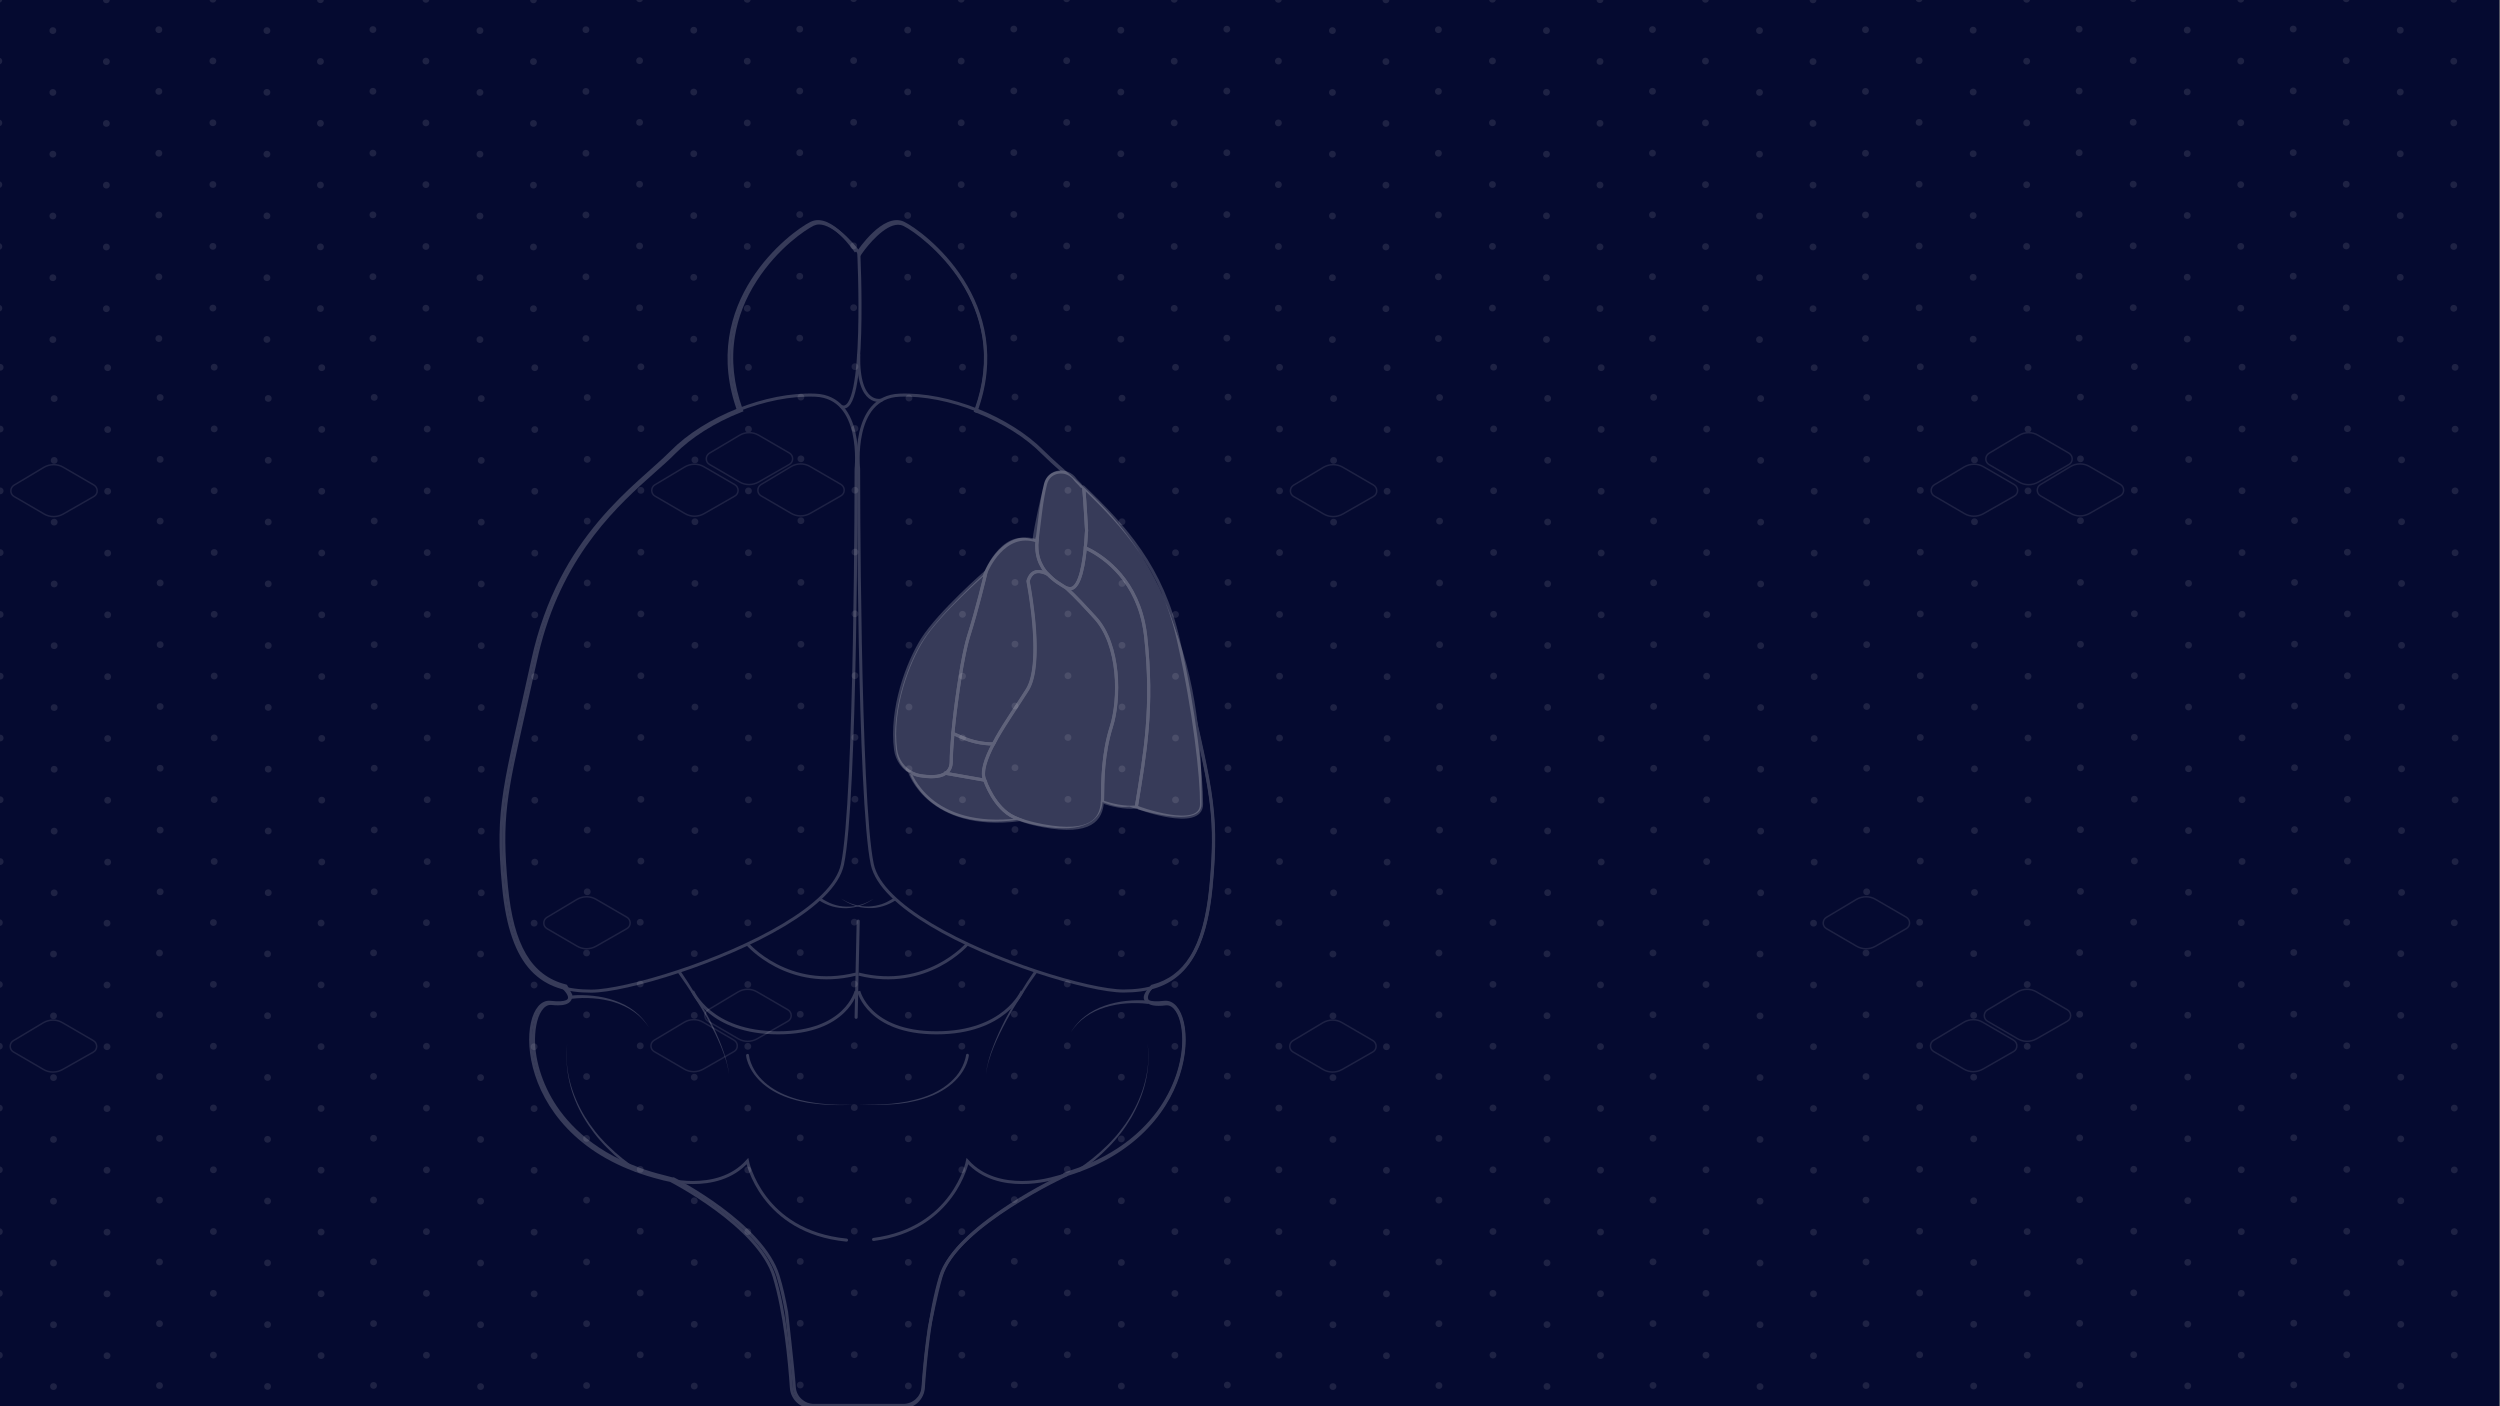 <?xml version="1.0" encoding="utf-8"?>
<!-- Generator: Adobe Illustrator 23.0.4, SVG Export Plug-In . SVG Version: 6.00 Build 0)  -->
<svg version="1.1" id="Layer_1" xmlns="http://www.w3.org/2000/svg" xmlns:xlink="http://www.w3.org/1999/xlink" x="0px" y="0px"
	 viewBox="0 0 1920 1080" style="enable-background:new 0 0 1920 1080;" xml:space="preserve">
<rect x="0" y="0" width="1920" height="1080" fill="#808080" stroke="none"/>
<style type="text/css">
	.st0{fill:#050A30;}
	.st1{opacity:0.1;}
	.st2{fill:#FFFFFF;}
	.st3{fill:none;stroke:#FFFFFF;stroke-width:1.136;stroke-miterlimit:10;}
	.st4{opacity:0.9;}
	.st5{opacity:0.2;}
	.st6{fill:none;}
	.st7{fill:none;stroke:#FFFFFF;stroke-width:2.355;stroke-miterlimit:10;}
	.st8{fill:none;stroke:#FFFFFF;stroke-width:2.355;stroke-linecap:round;stroke-miterlimit:10;}
</style>
<rect id="bckgrd" x="-0.5" y="-0.1" class="st0" width="1920" height="1080"/>
<g id="Dots">
	<g class="st1">
		<circle class="st2" cx="0.1" cy="282.1" r="2.6"/>
		<circle class="st2" cx="0.1" cy="329.5" r="2.6"/>
		<circle class="st2" cx="0.1" cy="377" r="2.6"/>
		<circle class="st2" cx="0.1" cy="424.4" r="2.6"/>
		<circle class="st2" cx="0.1" cy="471.9" r="2.6"/>
		<circle class="st2" cx="0.1" cy="519.3" r="2.6"/>
		<circle class="st2" cx="0.1" cy="566.8" r="2.6"/>
		<circle class="st2" cx="0.1" cy="614.2" r="2.6"/>
		<circle class="st2" cx="0.1" cy="661.7" r="2.6"/>
		<circle class="st2" cx="41.6" cy="306.1" r="2.6"/>
		<circle class="st2" cx="41.6" cy="353.6" r="2.6"/>
		<circle class="st2" cx="41.6" cy="401" r="2.6"/>
		<circle class="st2" cx="41.6" cy="448.5" r="2.6"/>
		<circle class="st2" cx="41.6" cy="495.9" r="2.6"/>
		<circle class="st2" cx="41.6" cy="543.4" r="2.6"/>
		<circle class="st2" cx="41.6" cy="590.8" r="2.6"/>
		<circle class="st2" cx="41.6" cy="638.3" r="2.6"/>
		<circle class="st2" cx="41.6" cy="685.7" r="2.6"/>
		<circle class="st2" cx="82.7" cy="282.4" r="2.6"/>
		<circle class="st2" cx="82.7" cy="329.9" r="2.6"/>
		<circle class="st2" cx="82.7" cy="377.3" r="2.6"/>
		<circle class="st2" cx="82.7" cy="424.8" r="2.6"/>
		<circle class="st2" cx="82.7" cy="472.2" r="2.6"/>
		<circle class="st2" cx="82.7" cy="519.7" r="2.6"/>
		<circle class="st2" cx="82.7" cy="567.2" r="2.6"/>
		<circle class="st2" cx="82.7" cy="614.6" r="2.6"/>
		<circle class="st2" cx="82.7" cy="662.1" r="2.6"/>
		<circle class="st2" cx="123" cy="305.3" r="2.6"/>
		<circle class="st2" cx="123" cy="352.8" r="2.6"/>
		<circle class="st2" cx="123" cy="400.2" r="2.6"/>
		<circle class="st2" cx="123" cy="447.7" r="2.6"/>
		<circle class="st2" cx="123" cy="495.1" r="2.6"/>
		<circle class="st2" cx="123" cy="542.6" r="2.6"/>
		<circle class="st2" cx="123" cy="590" r="2.6"/>
		<circle class="st2" cx="123" cy="637.5" r="2.6"/>
		<circle class="st2" cx="123" cy="684.9" r="2.6"/>
		<circle class="st2" cx="164.5" cy="282" r="2.6"/>
		<circle class="st2" cx="164.5" cy="329.4" r="2.6"/>
		<circle class="st2" cx="164.5" cy="376.9" r="2.6"/>
		<circle class="st2" cx="164.5" cy="424.3" r="2.6"/>
		<circle class="st2" cx="164.5" cy="471.8" r="2.6"/>
		<circle class="st2" cx="164.5" cy="519.2" r="2.6"/>
		<circle class="st2" cx="164.5" cy="566.7" r="2.6"/>
		<circle class="st2" cx="164.5" cy="614.1" r="2.6"/>
		<circle class="st2" cx="164.5" cy="661.6" r="2.6"/>
		<circle class="st2" cx="206" cy="306" r="2.6"/>
		<circle class="st2" cx="206" cy="353.5" r="2.6"/>
		<circle class="st2" cx="206" cy="400.9" r="2.6"/>
		<circle class="st2" cx="206" cy="448.4" r="2.6"/>
		<circle class="st2" cx="206" cy="495.8" r="2.6"/>
		<circle class="st2" cx="206" cy="543.3" r="2.6"/>
		<circle class="st2" cx="206" cy="590.7" r="2.6"/>
		<circle class="st2" cx="206" cy="638.2" r="2.6"/>
		<circle class="st2" cx="206" cy="685.6" r="2.6"/>
		<circle class="st2" cx="247.1" cy="282.4" r="2.6"/>
		<circle class="st2" cx="247.1" cy="329.8" r="2.6"/>
		<circle class="st2" cx="247.1" cy="377.3" r="2.6"/>
		<circle class="st2" cx="247.1" cy="424.7" r="2.6"/>
		<circle class="st2" cx="247.1" cy="472.2" r="2.6"/>
		<circle class="st2" cx="247.1" cy="519.6" r="2.6"/>
		<circle class="st2" cx="247.1" cy="567.1" r="2.6"/>
		<circle class="st2" cx="247.1" cy="614.5" r="2.6"/>
		<circle class="st2" cx="247.1" cy="662" r="2.6"/>
		<circle class="st2" cx="287.4" cy="305.2" r="2.6"/>
		<circle class="st2" cx="287.4" cy="352.7" r="2.6"/>
		<circle class="st2" cx="287.4" cy="400.1" r="2.6"/>
		<circle class="st2" cx="287.4" cy="447.6" r="2.6"/>
		<circle class="st2" cx="287.4" cy="495.1" r="2.6"/>
		<circle class="st2" cx="287.4" cy="542.5" r="2.6"/>
		<circle class="st2" cx="287.4" cy="590" r="2.6"/>
		<circle class="st2" cx="287.4" cy="637.4" r="2.6"/>
		<circle class="st2" cx="287.4" cy="684.9" r="2.6"/>
		<circle class="st2" cx="328.1" cy="282.1" r="2.6"/>
		<circle class="st2" cx="328.1" cy="329.5" r="2.6"/>
		<circle class="st2" cx="328.1" cy="377" r="2.6"/>
		<circle class="st2" cx="328.1" cy="424.4" r="2.6"/>
		<circle class="st2" cx="328.1" cy="471.9" r="2.6"/>
		<circle class="st2" cx="328.1" cy="519.3" r="2.6"/>
		<circle class="st2" cx="328.1" cy="566.8" r="2.6"/>
		<circle class="st2" cx="328.1" cy="614.2" r="2.6"/>
		<circle class="st2" cx="328.1" cy="661.7" r="2.6"/>
		<circle class="st2" cx="369.6" cy="306.1" r="2.6"/>
		<circle class="st2" cx="369.6" cy="353.6" r="2.6"/>
		<circle class="st2" cx="369.6" cy="401" r="2.6"/>
		<circle class="st2" cx="369.6" cy="448.5" r="2.6"/>
		<circle class="st2" cx="369.6" cy="495.9" r="2.6"/>
		<circle class="st2" cx="369.6" cy="543.4" r="2.6"/>
		<circle class="st2" cx="369.6" cy="590.8" r="2.6"/>
		<circle class="st2" cx="369.6" cy="638.3" r="2.6"/>
		<circle class="st2" cx="369.6" cy="685.7" r="2.6"/>
		<circle class="st2" cx="410.7" cy="282.4" r="2.6"/>
		<circle class="st2" cx="410.7" cy="329.9" r="2.6"/>
		<circle class="st2" cx="410.7" cy="377.3" r="2.6"/>
		<circle class="st2" cx="410.7" cy="424.8" r="2.6"/>
		<circle class="st2" cx="410.7" cy="472.2" r="2.6"/>
		<circle class="st2" cx="410.7" cy="519.7" r="2.6"/>
		<circle class="st2" cx="410.7" cy="567.2" r="2.6"/>
		<circle class="st2" cx="410.7" cy="614.6" r="2.6"/>
		<circle class="st2" cx="410.7" cy="662.1" r="2.6"/>
		<circle class="st2" cx="451" cy="305.3" r="2.6"/>
		<circle class="st2" cx="451" cy="352.8" r="2.6"/>
		<circle class="st2" cx="451" cy="400.2" r="2.6"/>
		<circle class="st2" cx="451" cy="447.7" r="2.6"/>
		<circle class="st2" cx="451" cy="495.1" r="2.6"/>
		<circle class="st2" cx="451" cy="542.6" r="2.6"/>
		<circle class="st2" cx="451" cy="590" r="2.6"/>
		<circle class="st2" cx="451" cy="637.5" r="2.6"/>
		<circle class="st2" cx="451" cy="684.9" r="2.6"/>
		<path class="st3" d="M33.7,358.9l-22.9,13.7c-3.3,2-3.3,6.8,0,8.7l23,13.4c4.5,2.7,10.1,2.7,14.7,0.1l23.6-13.5
			c3.4-1.9,3.4-6.8,0-8.8l-23.6-13.7C44.1,356.2,38.3,356.2,33.7,358.9z"/>
		<circle class="st2" cx="492.2" cy="281.7" r="2.6"/>
		<circle class="st2" cx="492.2" cy="329.2" r="2.6"/>
		<circle class="st2" cx="492.2" cy="376.6" r="2.6"/>
		<circle class="st2" cx="492.2" cy="424.1" r="2.6"/>
		<circle class="st2" cx="492.2" cy="471.5" r="2.6"/>
		<circle class="st2" cx="492.2" cy="519" r="2.6"/>
		<circle class="st2" cx="492.2" cy="566.4" r="2.6"/>
		<circle class="st2" cx="492.2" cy="613.9" r="2.6"/>
		<circle class="st2" cx="492.2" cy="661.3" r="2.6"/>
		<circle class="st2" cx="533.7" cy="305.8" r="2.6"/>
		<circle class="st2" cx="533.7" cy="353.2" r="2.6"/>
		<circle class="st2" cx="533.7" cy="400.7" r="2.6"/>
		<circle class="st2" cx="533.7" cy="448.1" r="2.6"/>
		<circle class="st2" cx="533.7" cy="495.6" r="2.6"/>
		<circle class="st2" cx="533.7" cy="543" r="2.6"/>
		<circle class="st2" cx="533.7" cy="590.5" r="2.6"/>
		<circle class="st2" cx="533.7" cy="637.9" r="2.6"/>
		<circle class="st2" cx="533.7" cy="685.4" r="2.6"/>
		<circle class="st2" cx="574.8" cy="282.1" r="2.6"/>
		<circle class="st2" cx="574.8" cy="329.6" r="2.6"/>
		<circle class="st2" cx="574.8" cy="377" r="2.6"/>
		<circle class="st2" cx="574.8" cy="424.5" r="2.6"/>
		<circle class="st2" cx="574.8" cy="471.9" r="2.6"/>
		<circle class="st2" cx="574.8" cy="519.4" r="2.6"/>
		<circle class="st2" cx="574.8" cy="566.8" r="2.6"/>
		<circle class="st2" cx="574.8" cy="614.3" r="2.6"/>
		<circle class="st2" cx="574.8" cy="661.7" r="2.6"/>
		<circle class="st2" cx="615.1" cy="305" r="2.6"/>
		<circle class="st2" cx="615.1" cy="352.4" r="2.6"/>
		<circle class="st2" cx="615.1" cy="399.9" r="2.6"/>
		<circle class="st2" cx="615.1" cy="447.3" r="2.6"/>
		<circle class="st2" cx="615.1" cy="494.8" r="2.6"/>
		<circle class="st2" cx="615.1" cy="542.2" r="2.6"/>
		<circle class="st2" cx="615.1" cy="589.7" r="2.6"/>
		<circle class="st2" cx="615.1" cy="637.2" r="2.6"/>
		<circle class="st2" cx="615.1" cy="684.6" r="2.6"/>
		<circle class="st2" cx="656.6" cy="281.6" r="2.6"/>
		<circle class="st2" cx="656.6" cy="329.1" r="2.6"/>
		<circle class="st2" cx="656.6" cy="376.5" r="2.6"/>
		<circle class="st2" cx="656.6" cy="424" r="2.6"/>
		<circle class="st2" cx="656.6" cy="471.4" r="2.6"/>
		<circle class="st2" cx="656.6" cy="518.9" r="2.6"/>
		<circle class="st2" cx="656.6" cy="566.3" r="2.6"/>
		<circle class="st2" cx="656.6" cy="613.8" r="2.6"/>
		<circle class="st2" cx="656.6" cy="661.2" r="2.6"/>
		<circle class="st2" cx="698.1" cy="305.7" r="2.6"/>
		<circle class="st2" cx="698.1" cy="353.1" r="2.6"/>
		<circle class="st2" cx="698.1" cy="400.6" r="2.6"/>
		<circle class="st2" cx="698.1" cy="448" r="2.6"/>
		<circle class="st2" cx="698.1" cy="495.5" r="2.6"/>
		<circle class="st2" cx="698.1" cy="543" r="2.6"/>
		<circle class="st2" cx="698.1" cy="590.4" r="2.6"/>
		<circle class="st2" cx="698.1" cy="637.9" r="2.6"/>
		<circle class="st2" cx="698.1" cy="685.3" r="2.6"/>
		<circle class="st2" cx="739.2" cy="282" r="2.6"/>
		<circle class="st2" cx="739.2" cy="329.5" r="2.6"/>
		<circle class="st2" cx="739.2" cy="376.9" r="2.6"/>
		<circle class="st2" cx="739.2" cy="424.4" r="2.6"/>
		<circle class="st2" cx="739.2" cy="471.8" r="2.6"/>
		<circle class="st2" cx="739.2" cy="519.3" r="2.6"/>
		<circle class="st2" cx="739.2" cy="566.7" r="2.6"/>
		<circle class="st2" cx="739.2" cy="614.2" r="2.6"/>
		<circle class="st2" cx="739.2" cy="661.6" r="2.6"/>
		<circle class="st2" cx="779.5" cy="304.9" r="2.6"/>
		<circle class="st2" cx="779.5" cy="352.4" r="2.6"/>
		<circle class="st2" cx="779.5" cy="399.8" r="2.6"/>
		<circle class="st2" cx="779.5" cy="447.3" r="2.6"/>
		<circle class="st2" cx="779.5" cy="494.7" r="2.6"/>
		<circle class="st2" cx="779.5" cy="542.2" r="2.6"/>
		<circle class="st2" cx="779.5" cy="589.6" r="2.6"/>
		<circle class="st2" cx="779.5" cy="637.1" r="2.6"/>
		<circle class="st2" cx="779.5" cy="684.5" r="2.6"/>
		<circle class="st2" cx="820.2" cy="281.7" r="2.6"/>
		<circle class="st2" cx="820.2" cy="329.2" r="2.6"/>
		<circle class="st2" cx="820.2" cy="376.6" r="2.6"/>
		<circle class="st2" cx="820.2" cy="424.1" r="2.6"/>
		<circle class="st2" cx="820.2" cy="471.5" r="2.6"/>
		<circle class="st2" cx="820.2" cy="519" r="2.6"/>
		<circle class="st2" cx="820.2" cy="566.4" r="2.6"/>
		<circle class="st2" cx="820.2" cy="613.9" r="2.6"/>
		<circle class="st2" cx="820.2" cy="661.3" r="2.6"/>
		<circle class="st2" cx="861.7" cy="305.8" r="2.6"/>
		<circle class="st2" cx="861.7" cy="353.2" r="2.6"/>
		<circle class="st2" cx="861.7" cy="400.7" r="2.6"/>
		<circle class="st2" cx="861.7" cy="448.1" r="2.6"/>
		<circle class="st2" cx="861.7" cy="495.6" r="2.6"/>
		<circle class="st2" cx="861.7" cy="543" r="2.6"/>
		<circle class="st2" cx="861.7" cy="590.5" r="2.6"/>
		<circle class="st2" cx="861.7" cy="637.9" r="2.6"/>
		<circle class="st2" cx="861.7" cy="685.4" r="2.6"/>
		<circle class="st2" cx="902.8" cy="282.1" r="2.6"/>
		<circle class="st2" cx="902.8" cy="329.6" r="2.6"/>
		<circle class="st2" cx="902.8" cy="377" r="2.6"/>
		<circle class="st2" cx="902.8" cy="424.5" r="2.6"/>
		<circle class="st2" cx="902.8" cy="471.9" r="2.6"/>
		<circle class="st2" cx="902.8" cy="519.4" r="2.6"/>
		<circle class="st2" cx="902.8" cy="566.8" r="2.6"/>
		<circle class="st2" cx="902.8" cy="614.3" r="2.6"/>
		<circle class="st2" cx="902.8" cy="661.7" r="2.6"/>
		<circle class="st2" cx="943.1" cy="305" r="2.6"/>
		<circle class="st2" cx="943.1" cy="352.4" r="2.6"/>
		<circle class="st2" cx="943.1" cy="399.9" r="2.6"/>
		<circle class="st2" cx="943.1" cy="447.3" r="2.6"/>
		<circle class="st2" cx="943.1" cy="494.8" r="2.6"/>
		<circle class="st2" cx="943.1" cy="542.2" r="2.6"/>
		<circle class="st2" cx="943.1" cy="589.7" r="2.6"/>
		<circle class="st2" cx="943.1" cy="637.2" r="2.6"/>
		<circle class="st2" cx="943.1" cy="684.6" r="2.6"/>
		<path class="st3" d="M525.9,358.6L503,372.3c-3.3,2-3.3,6.8,0,8.7l23,13.4c4.5,2.7,10.1,2.7,14.7,0.1l23.6-13.5
			c3.4-1.9,3.4-6.8,0-8.8l-23.6-13.7C536.2,355.8,530.5,355.9,525.9,358.6z"/>
		<circle class="st2" cx="-0.5" cy="708.6" r="2.6"/>
		<circle class="st2" cx="-0.5" cy="756.1" r="2.6"/>
		<circle class="st2" cx="-0.5" cy="803.5" r="2.6"/>
		<circle class="st2" cx="-0.5" cy="851" r="2.6"/>
		<circle class="st2" cx="-0.5" cy="898.4" r="2.6"/>
		<circle class="st2" cx="-0.5" cy="945.9" r="2.6"/>
		<circle class="st2" cx="-0.5" cy="993.3" r="2.6"/>
		<circle class="st2" cx="-0.5" cy="1040.8" r="2.6"/>
		<circle class="st2" cx="-0.5" cy="1088.2" r="2.6"/>
		<circle class="st2" cx="41.1" cy="732.7" r="2.6"/>
		<circle class="st2" cx="41.1" cy="780.2" r="2.6"/>
		<circle class="st2" cx="41.1" cy="827.6" r="2.6"/>
		<circle class="st2" cx="41.1" cy="875.1" r="2.6"/>
		<circle class="st2" cx="41.1" cy="922.5" r="2.6"/>
		<circle class="st2" cx="41.1" cy="970" r="2.6"/>
		<circle class="st2" cx="41.1" cy="1017.4" r="2.6"/>
		<circle class="st2" cx="41.1" cy="1064.9" r="2.6"/>
		<circle class="st2" cx="41.1" cy="1112.3" r="2.6"/>
		<circle class="st2" cx="82.2" cy="709" r="2.6"/>
		<circle class="st2" cx="82.2" cy="756.5" r="2.6"/>
		<circle class="st2" cx="82.2" cy="803.9" r="2.6"/>
		<circle class="st2" cx="82.2" cy="851.4" r="2.6"/>
		<circle class="st2" cx="82.2" cy="898.8" r="2.6"/>
		<circle class="st2" cx="82.2" cy="946.3" r="2.6"/>
		<circle class="st2" cx="82.2" cy="993.7" r="2.6"/>
		<circle class="st2" cx="82.2" cy="1041.2" r="2.6"/>
		<circle class="st2" cx="82.2" cy="1088.6" r="2.6"/>
		<circle class="st2" cx="122.5" cy="731.9" r="2.6"/>
		<circle class="st2" cx="122.5" cy="779.4" r="2.6"/>
		<circle class="st2" cx="122.5" cy="826.8" r="2.6"/>
		<circle class="st2" cx="122.5" cy="874.3" r="2.6"/>
		<circle class="st2" cx="122.5" cy="921.7" r="2.6"/>
		<circle class="st2" cx="122.5" cy="969.2" r="2.6"/>
		<circle class="st2" cx="122.5" cy="1016.6" r="2.6"/>
		<circle class="st2" cx="122.5" cy="1064.1" r="2.6"/>
		<circle class="st2" cx="122.5" cy="1111.5" r="2.6"/>
		<circle class="st2" cx="163.9" cy="708.5" r="2.6"/>
		<circle class="st2" cx="163.9" cy="756" r="2.6"/>
		<circle class="st2" cx="163.9" cy="803.5" r="2.6"/>
		<circle class="st2" cx="163.9" cy="850.9" r="2.6"/>
		<circle class="st2" cx="163.9" cy="898.4" r="2.6"/>
		<circle class="st2" cx="163.9" cy="945.8" r="2.6"/>
		<circle class="st2" cx="163.9" cy="993.3" r="2.6"/>
		<circle class="st2" cx="163.9" cy="1040.7" r="2.6"/>
		<circle class="st2" cx="163.9" cy="1088.2" r="2.6"/>
		<circle class="st2" cx="205.5" cy="732.6" r="2.6"/>
		<circle class="st2" cx="205.5" cy="780.1" r="2.6"/>
		<circle class="st2" cx="205.5" cy="827.5" r="2.6"/>
		<circle class="st2" cx="205.5" cy="875" r="2.6"/>
		<circle class="st2" cx="205.5" cy="922.4" r="2.6"/>
		<circle class="st2" cx="205.5" cy="969.9" r="2.6"/>
		<circle class="st2" cx="205.5" cy="1017.3" r="2.6"/>
		<circle class="st2" cx="205.5" cy="1064.8" r="2.6"/>
		<circle class="st2" cx="205.5" cy="1112.2" r="2.6"/>
		<circle class="st2" cx="246.6" cy="708.9" r="2.6"/>
		<circle class="st2" cx="246.6" cy="756.4" r="2.6"/>
		<circle class="st2" cx="246.6" cy="803.8" r="2.6"/>
		<circle class="st2" cx="246.6" cy="851.3" r="2.6"/>
		<circle class="st2" cx="246.6" cy="898.7" r="2.6"/>
		<circle class="st2" cx="246.6" cy="946.2" r="2.6"/>
		<circle class="st2" cx="246.6" cy="993.6" r="2.6"/>
		<circle class="st2" cx="246.6" cy="1041.1" r="2.6"/>
		<circle class="st2" cx="246.6" cy="1088.5" r="2.6"/>
		<circle class="st2" cx="286.9" cy="731.8" r="2.6"/>
		<circle class="st2" cx="286.9" cy="779.3" r="2.6"/>
		<circle class="st2" cx="286.9" cy="826.7" r="2.6"/>
		<circle class="st2" cx="286.9" cy="874.2" r="2.6"/>
		<circle class="st2" cx="286.9" cy="921.6" r="2.6"/>
		<circle class="st2" cx="286.9" cy="969.1" r="2.6"/>
		<circle class="st2" cx="286.9" cy="1016.5" r="2.6"/>
		<circle class="st2" cx="286.9" cy="1064" r="2.6"/>
		<circle class="st2" cx="286.9" cy="1111.4" r="2.6"/>
		<circle class="st2" cx="327.5" cy="708.6" r="2.6"/>
		<circle class="st2" cx="327.5" cy="756.1" r="2.6"/>
		<circle class="st2" cx="327.5" cy="803.5" r="2.6"/>
		<circle class="st2" cx="327.5" cy="851" r="2.6"/>
		<circle class="st2" cx="327.5" cy="898.4" r="2.6"/>
		<circle class="st2" cx="327.5" cy="945.9" r="2.6"/>
		<circle class="st2" cx="327.5" cy="993.3" r="2.6"/>
		<circle class="st2" cx="327.5" cy="1040.8" r="2.6"/>
		<circle class="st2" cx="327.5" cy="1088.2" r="2.6"/>
		<circle class="st2" cx="369.1" cy="732.7" r="2.6"/>
		<circle class="st2" cx="369.1" cy="780.2" r="2.6"/>
		<circle class="st2" cx="369.1" cy="827.6" r="2.6"/>
		<circle class="st2" cx="369.1" cy="875.1" r="2.6"/>
		<circle class="st2" cx="369.1" cy="922.5" r="2.6"/>
		<circle class="st2" cx="369.1" cy="970" r="2.6"/>
		<circle class="st2" cx="369.1" cy="1017.4" r="2.6"/>
		<circle class="st2" cx="369.1" cy="1064.9" r="2.6"/>
		<circle class="st2" cx="369.1" cy="1112.3" r="2.6"/>
		<circle class="st2" cx="410.2" cy="709" r="2.6"/>
		<circle class="st2" cx="410.2" cy="756.5" r="2.6"/>
		<circle class="st2" cx="410.2" cy="803.9" r="2.6"/>
		<circle class="st2" cx="410.2" cy="851.4" r="2.6"/>
		<circle class="st2" cx="410.2" cy="898.8" r="2.6"/>
		<circle class="st2" cx="410.2" cy="946.3" r="2.6"/>
		<circle class="st2" cx="410.2" cy="993.7" r="2.6"/>
		<circle class="st2" cx="410.2" cy="1041.2" r="2.6"/>
		<circle class="st2" cx="410.2" cy="1088.6" r="2.6"/>
		<circle class="st2" cx="450.5" cy="731.9" r="2.6"/>
		<circle class="st2" cx="450.5" cy="779.4" r="2.6"/>
		<circle class="st2" cx="450.5" cy="826.8" r="2.6"/>
		<circle class="st2" cx="450.5" cy="874.3" r="2.6"/>
		<circle class="st2" cx="450.5" cy="921.7" r="2.6"/>
		<circle class="st2" cx="450.5" cy="969.2" r="2.6"/>
		<circle class="st2" cx="450.5" cy="1016.6" r="2.6"/>
		<circle class="st2" cx="450.5" cy="1064.1" r="2.6"/>
		<circle class="st2" cx="450.5" cy="1111.5" r="2.6"/>
		<path class="st3" d="M33.2,785.5l-22.9,13.7c-3.3,2-3.3,6.8,0,8.7l23,13.4c4.5,2.7,10.1,2.7,14.7,0.1L71.7,808
			c3.4-1.9,3.4-6.8,0-8.8l-23.6-13.7C43.5,782.7,37.8,782.8,33.2,785.5z"/>
		<circle class="st2" cx="491.7" cy="708.3" r="2.6"/>
		<circle class="st2" cx="491.7" cy="755.7" r="2.6"/>
		<circle class="st2" cx="491.7" cy="803.2" r="2.6"/>
		<circle class="st2" cx="491.7" cy="850.6" r="2.6"/>
		<circle class="st2" cx="491.7" cy="898.1" r="2.6"/>
		<circle class="st2" cx="491.7" cy="945.6" r="2.6"/>
		<circle class="st2" cx="491.7" cy="993" r="2.6"/>
		<circle class="st2" cx="491.7" cy="1040.5" r="2.6"/>
		<circle class="st2" cx="491.7" cy="1087.9" r="2.6"/>
		<circle class="st2" cx="533.2" cy="732.4" r="2.6"/>
		<circle class="st2" cx="533.2" cy="779.8" r="2.6"/>
		<circle class="st2" cx="533.2" cy="827.3" r="2.6"/>
		<circle class="st2" cx="533.2" cy="874.7" r="2.6"/>
		<circle class="st2" cx="533.2" cy="922.2" r="2.6"/>
		<circle class="st2" cx="533.2" cy="969.6" r="2.6"/>
		<circle class="st2" cx="533.2" cy="1017.1" r="2.6"/>
		<circle class="st2" cx="533.2" cy="1064.5" r="2.6"/>
		<circle class="st2" cx="533.2" cy="1112" r="2.6"/>
		<circle class="st2" cx="574.3" cy="708.7" r="2.6"/>
		<circle class="st2" cx="574.3" cy="756.1" r="2.6"/>
		<circle class="st2" cx="574.3" cy="803.6" r="2.6"/>
		<circle class="st2" cx="574.3" cy="851" r="2.6"/>
		<circle class="st2" cx="574.3" cy="898.5" r="2.6"/>
		<circle class="st2" cx="574.3" cy="945.9" r="2.6"/>
		<circle class="st2" cx="574.3" cy="993.4" r="2.6"/>
		<circle class="st2" cx="574.3" cy="1040.8" r="2.6"/>
		<circle class="st2" cx="574.3" cy="1088.3" r="2.6"/>
		<circle class="st2" cx="614.6" cy="731.6" r="2.6"/>
		<circle class="st2" cx="614.6" cy="779" r="2.6"/>
		<circle class="st2" cx="614.6" cy="826.5" r="2.6"/>
		<circle class="st2" cx="614.6" cy="873.9" r="2.6"/>
		<circle class="st2" cx="614.6" cy="921.4" r="2.6"/>
		<circle class="st2" cx="614.6" cy="968.8" r="2.6"/>
		<circle class="st2" cx="614.6" cy="1016.3" r="2.6"/>
		<circle class="st2" cx="614.6" cy="1063.7" r="2.6"/>
		<circle class="st2" cx="614.6" cy="1111.2" r="2.6"/>
		<circle class="st2" cx="656.1" cy="708.2" r="2.6"/>
		<circle class="st2" cx="656.1" cy="755.7" r="2.6"/>
		<circle class="st2" cx="656.1" cy="803.1" r="2.6"/>
		<circle class="st2" cx="656.1" cy="850.6" r="2.6"/>
		<circle class="st2" cx="656.1" cy="898" r="2.6"/>
		<circle class="st2" cx="656.1" cy="945.5" r="2.6"/>
		<circle class="st2" cx="656.1" cy="992.9" r="2.6"/>
		<circle class="st2" cx="656.1" cy="1040.4" r="2.6"/>
		<circle class="st2" cx="656.1" cy="1087.8" r="2.6"/>
		<circle class="st2" cx="697.6" cy="732.3" r="2.6"/>
		<circle class="st2" cx="697.6" cy="779.7" r="2.6"/>
		<circle class="st2" cx="697.6" cy="827.2" r="2.6"/>
		<circle class="st2" cx="697.6" cy="874.6" r="2.6"/>
		<circle class="st2" cx="697.6" cy="922.1" r="2.6"/>
		<circle class="st2" cx="697.6" cy="969.5" r="2.6"/>
		<circle class="st2" cx="697.6" cy="1017" r="2.6"/>
		<circle class="st2" cx="697.6" cy="1064.4" r="2.6"/>
		<circle class="st2" cx="697.6" cy="1111.9" r="2.6"/>
		<circle class="st2" cx="738.7" cy="708.6" r="2.6"/>
		<circle class="st2" cx="738.7" cy="756.1" r="2.6"/>
		<circle class="st2" cx="738.7" cy="803.5" r="2.6"/>
		<circle class="st2" cx="738.7" cy="851" r="2.6"/>
		<circle class="st2" cx="738.7" cy="898.4" r="2.6"/>
		<circle class="st2" cx="738.7" cy="945.9" r="2.6"/>
		<circle class="st2" cx="738.7" cy="993.3" r="2.6"/>
		<circle class="st2" cx="738.7" cy="1040.8" r="2.6"/>
		<circle class="st2" cx="738.7" cy="1088.2" r="2.6"/>
		<circle class="st2" cx="779" cy="731.5" r="2.6"/>
		<circle class="st2" cx="779" cy="778.9" r="2.6"/>
		<circle class="st2" cx="779" cy="826.4" r="2.6"/>
		<circle class="st2" cx="779" cy="873.8" r="2.6"/>
		<circle class="st2" cx="779" cy="921.3" r="2.6"/>
		<circle class="st2" cx="779" cy="968.7" r="2.6"/>
		<circle class="st2" cx="779" cy="1016.2" r="2.6"/>
		<circle class="st2" cx="779" cy="1063.6" r="2.6"/>
		<circle class="st2" cx="779" cy="1111.1" r="2.6"/>
		<circle class="st2" cx="819.7" cy="708.3" r="2.6"/>
		<circle class="st2" cx="819.7" cy="755.7" r="2.6"/>
		<circle class="st2" cx="819.7" cy="803.2" r="2.6"/>
		<circle class="st2" cx="819.7" cy="850.6" r="2.6"/>
		<circle class="st2" cx="819.7" cy="898.1" r="2.6"/>
		<circle class="st2" cx="819.7" cy="945.6" r="2.6"/>
		<circle class="st2" cx="819.7" cy="993" r="2.6"/>
		<circle class="st2" cx="819.7" cy="1040.5" r="2.6"/>
		<circle class="st2" cx="819.7" cy="1087.9" r="2.6"/>
		<circle class="st2" cx="861.2" cy="732.4" r="2.6"/>
		<circle class="st2" cx="861.2" cy="779.8" r="2.6"/>
		<circle class="st2" cx="861.2" cy="827.3" r="2.6"/>
		<circle class="st2" cx="861.2" cy="874.7" r="2.6"/>
		<circle class="st2" cx="861.2" cy="922.2" r="2.6"/>
		<circle class="st2" cx="861.2" cy="969.6" r="2.6"/>
		<circle class="st2" cx="861.2" cy="1017.1" r="2.6"/>
		<circle class="st2" cx="861.2" cy="1064.5" r="2.6"/>
		<circle class="st2" cx="861.2" cy="1112" r="2.6"/>
		<circle class="st2" cx="902.3" cy="708.7" r="2.6"/>
		<circle class="st2" cx="902.3" cy="756.1" r="2.6"/>
		<circle class="st2" cx="902.3" cy="803.6" r="2.6"/>
		<circle class="st2" cx="902.3" cy="851" r="2.6"/>
		<circle class="st2" cx="902.3" cy="898.5" r="2.6"/>
		<circle class="st2" cx="902.3" cy="945.9" r="2.6"/>
		<circle class="st2" cx="902.3" cy="993.4" r="2.6"/>
		<circle class="st2" cx="902.3" cy="1040.8" r="2.6"/>
		<circle class="st2" cx="902.3" cy="1088.3" r="2.6"/>
		<circle class="st2" cx="942.6" cy="731.6" r="2.6"/>
		<circle class="st2" cx="942.6" cy="779" r="2.6"/>
		<circle class="st2" cx="942.6" cy="826.5" r="2.6"/>
		<circle class="st2" cx="942.6" cy="873.9" r="2.6"/>
		<circle class="st2" cx="942.6" cy="921.4" r="2.6"/>
		<circle class="st2" cx="942.6" cy="968.8" r="2.6"/>
		<circle class="st2" cx="942.6" cy="1016.3" r="2.6"/>
		<circle class="st2" cx="942.6" cy="1063.7" r="2.6"/>
		<circle class="st2" cx="942.6" cy="1111.2" r="2.6"/>
		<path class="st3" d="M525.3,785.2l-22.9,13.7c-3.3,2-3.3,6.8,0,8.7l23,13.4c4.5,2.7,10.1,2.7,14.7,0.1l23.6-13.5
			c3.4-1.9,3.4-6.8,0-8.8l-23.6-13.7C535.7,782.4,529.9,782.4,525.3,785.2z"/>
		<path class="st3" d="M567.8,334.4L544.9,348c-3.3,2-3.3,6.8,0,8.7l23,13.4c4.5,2.7,10.1,2.7,14.7,0.1l23.6-13.5
			c3.4-1.9,3.4-6.8,0-8.8l-23.6-13.7C578.1,331.6,572.4,331.6,567.8,334.4z"/>
		<path class="st3" d="M607.4,358.4l-22.9,13.7c-3.3,2-3.3,6.8,0,8.7l23,13.4c4.5,2.7,10.1,2.7,14.7,0.1l23.6-13.5
			c3.4-1.9,3.4-6.8,0-8.8l-23.6-13.7C617.7,355.6,612,355.6,607.4,358.4z"/>
		<path class="st3" d="M566.7,761.9l-22.9,13.7c-3.3,2-3.3,6.8,0,8.7l23,13.4c4.5,2.7,10.1,2.7,14.7,0.1l23.6-13.5
			c3.4-1.9,3.4-6.8,0-8.8l-23.6-13.7C577,759.1,571.3,759.1,566.7,761.9z"/>
		<path class="st3" d="M443,690.8l-22.9,13.7c-3.3,2-3.3,6.8,0,8.7l23,13.4c4.5,2.7,10.1,2.7,14.7,0.1l23.6-13.5
			c3.4-1.9,3.4-6.8,0-8.8l-23.6-13.7C453.3,688,447.6,688.1,443,690.8z"/>
	</g>
	<g class="st1">
		<circle class="st2" cx="982.7" cy="282.1" r="2.6"/>
		<circle class="st2" cx="982.7" cy="329.5" r="2.6"/>
		<circle class="st2" cx="982.7" cy="377" r="2.6"/>
		<circle class="st2" cx="982.7" cy="424.4" r="2.6"/>
		<circle class="st2" cx="982.7" cy="471.9" r="2.6"/>
		<circle class="st2" cx="982.7" cy="519.3" r="2.6"/>
		<circle class="st2" cx="982.7" cy="566.8" r="2.6"/>
		<circle class="st2" cx="982.7" cy="614.2" r="2.6"/>
		<circle class="st2" cx="982.7" cy="661.7" r="2.6"/>
		<circle class="st2" cx="1024.2" cy="306.1" r="2.6"/>
		<circle class="st2" cx="1024.2" cy="353.6" r="2.6"/>
		<circle class="st2" cx="1024.2" cy="401" r="2.6"/>
		<circle class="st2" cx="1024.2" cy="448.5" r="2.6"/>
		<circle class="st2" cx="1024.2" cy="495.9" r="2.6"/>
		<circle class="st2" cx="1024.2" cy="543.4" r="2.6"/>
		<circle class="st2" cx="1024.2" cy="590.8" r="2.6"/>
		<circle class="st2" cx="1024.2" cy="638.3" r="2.6"/>
		<circle class="st2" cx="1024.2" cy="685.7" r="2.6"/>
		<circle class="st2" cx="1065.3" cy="282.4" r="2.6"/>
		<circle class="st2" cx="1065.3" cy="329.9" r="2.6"/>
		<circle class="st2" cx="1065.3" cy="377.3" r="2.6"/>
		<circle class="st2" cx="1065.3" cy="424.8" r="2.6"/>
		<circle class="st2" cx="1065.3" cy="472.2" r="2.6"/>
		<circle class="st2" cx="1065.3" cy="519.7" r="2.6"/>
		<circle class="st2" cx="1065.3" cy="567.2" r="2.6"/>
		<circle class="st2" cx="1065.3" cy="614.6" r="2.6"/>
		<circle class="st2" cx="1065.3" cy="662.1" r="2.6"/>
		<circle class="st2" cx="1105.6" cy="305.3" r="2.6"/>
		<circle class="st2" cx="1105.6" cy="352.8" r="2.6"/>
		<circle class="st2" cx="1105.6" cy="400.2" r="2.6"/>
		<circle class="st2" cx="1105.6" cy="447.7" r="2.6"/>
		<circle class="st2" cx="1105.6" cy="495.1" r="2.6"/>
		<circle class="st2" cx="1105.6" cy="542.6" r="2.6"/>
		<circle class="st2" cx="1105.6" cy="590" r="2.6"/>
		<circle class="st2" cx="1105.6" cy="637.5" r="2.6"/>
		<circle class="st2" cx="1105.6" cy="684.9" r="2.6"/>
		<circle class="st2" cx="1147.1" cy="282" r="2.6"/>
		<circle class="st2" cx="1147.1" cy="329.4" r="2.6"/>
		<circle class="st2" cx="1147.1" cy="376.9" r="2.6"/>
		<circle class="st2" cx="1147.1" cy="424.3" r="2.6"/>
		<circle class="st2" cx="1147.1" cy="471.8" r="2.6"/>
		<circle class="st2" cx="1147.1" cy="519.2" r="2.6"/>
		<circle class="st2" cx="1147.1" cy="566.7" r="2.6"/>
		<circle class="st2" cx="1147.1" cy="614.1" r="2.6"/>
		<circle class="st2" cx="1147.1" cy="661.6" r="2.6"/>
		<circle class="st2" cx="1188.6" cy="306" r="2.6"/>
		<circle class="st2" cx="1188.6" cy="353.5" r="2.6"/>
		<circle class="st2" cx="1188.6" cy="400.9" r="2.6"/>
		<circle class="st2" cx="1188.6" cy="448.4" r="2.6"/>
		<circle class="st2" cx="1188.6" cy="495.8" r="2.6"/>
		<circle class="st2" cx="1188.6" cy="543.3" r="2.6"/>
		<circle class="st2" cx="1188.6" cy="590.7" r="2.6"/>
		<circle class="st2" cx="1188.6" cy="638.2" r="2.6"/>
		<circle class="st2" cx="1188.6" cy="685.6" r="2.6"/>
		<circle class="st2" cx="1229.7" cy="282.4" r="2.6"/>
		<circle class="st2" cx="1229.7" cy="329.8" r="2.6"/>
		<circle class="st2" cx="1229.7" cy="377.3" r="2.6"/>
		<circle class="st2" cx="1229.7" cy="424.7" r="2.6"/>
		<circle class="st2" cx="1229.7" cy="472.2" r="2.6"/>
		<circle class="st2" cx="1229.7" cy="519.6" r="2.6"/>
		<circle class="st2" cx="1229.7" cy="567.1" r="2.6"/>
		<circle class="st2" cx="1229.7" cy="614.5" r="2.6"/>
		<circle class="st2" cx="1229.7" cy="662" r="2.6"/>
		<circle class="st2" cx="1270" cy="305.2" r="2.6"/>
		<circle class="st2" cx="1270" cy="352.7" r="2.6"/>
		<circle class="st2" cx="1270" cy="400.1" r="2.6"/>
		<circle class="st2" cx="1270" cy="447.6" r="2.6"/>
		<circle class="st2" cx="1270" cy="495.1" r="2.6"/>
		<circle class="st2" cx="1270" cy="542.5" r="2.6"/>
		<circle class="st2" cx="1270" cy="590" r="2.6"/>
		<circle class="st2" cx="1270" cy="637.4" r="2.6"/>
		<circle class="st2" cx="1270" cy="684.9" r="2.6"/>
		<circle class="st2" cx="1310.7" cy="282.1" r="2.6"/>
		<circle class="st2" cx="1310.7" cy="329.5" r="2.6"/>
		<circle class="st2" cx="1310.7" cy="377" r="2.6"/>
		<circle class="st2" cx="1310.7" cy="424.4" r="2.6"/>
		<circle class="st2" cx="1310.7" cy="471.9" r="2.6"/>
		<circle class="st2" cx="1310.7" cy="519.3" r="2.6"/>
		<circle class="st2" cx="1310.7" cy="566.8" r="2.6"/>
		<circle class="st2" cx="1310.7" cy="614.2" r="2.6"/>
		<circle class="st2" cx="1310.7" cy="661.7" r="2.6"/>
		<circle class="st2" cx="1352.2" cy="306.1" r="2.6"/>
		<circle class="st2" cx="1352.2" cy="353.6" r="2.6"/>
		<circle class="st2" cx="1352.2" cy="401" r="2.6"/>
		<circle class="st2" cx="1352.2" cy="448.5" r="2.6"/>
		<circle class="st2" cx="1352.2" cy="495.9" r="2.6"/>
		<circle class="st2" cx="1352.2" cy="543.4" r="2.6"/>
		<circle class="st2" cx="1352.2" cy="590.8" r="2.6"/>
		<circle class="st2" cx="1352.2" cy="638.3" r="2.6"/>
		<circle class="st2" cx="1352.2" cy="685.7" r="2.6"/>
		<circle class="st2" cx="1393.3" cy="282.4" r="2.6"/>
		<circle class="st2" cx="1393.3" cy="329.9" r="2.6"/>
		<circle class="st2" cx="1393.3" cy="377.3" r="2.6"/>
		<circle class="st2" cx="1393.3" cy="424.8" r="2.6"/>
		<circle class="st2" cx="1393.3" cy="472.2" r="2.6"/>
		<circle class="st2" cx="1393.3" cy="519.7" r="2.6"/>
		<circle class="st2" cx="1393.3" cy="567.2" r="2.6"/>
		<circle class="st2" cx="1393.3" cy="614.6" r="2.6"/>
		<circle class="st2" cx="1393.3" cy="662.1" r="2.6"/>
		<circle class="st2" cx="1433.6" cy="305.3" r="2.6"/>
		<circle class="st2" cx="1433.6" cy="352.8" r="2.6"/>
		<circle class="st2" cx="1433.6" cy="400.2" r="2.6"/>
		<circle class="st2" cx="1433.6" cy="447.7" r="2.6"/>
		<circle class="st2" cx="1433.6" cy="495.1" r="2.6"/>
		<circle class="st2" cx="1433.6" cy="542.6" r="2.6"/>
		<circle class="st2" cx="1433.6" cy="590" r="2.6"/>
		<circle class="st2" cx="1433.6" cy="637.5" r="2.6"/>
		<circle class="st2" cx="1433.6" cy="684.9" r="2.6"/>
		<path class="st3" d="M1016.4,358.9l-22.9,13.7c-3.3,2-3.3,6.8,0,8.7l23,13.4c4.5,2.7,10.1,2.7,14.7,0.1l23.6-13.5
			c3.4-1.9,3.4-6.8,0-8.8l-23.6-13.7C1026.7,356.2,1021,356.2,1016.4,358.9z"/>
		<circle class="st2" cx="1474.8" cy="281.7" r="2.6"/>
		<circle class="st2" cx="1474.8" cy="329.2" r="2.6"/>
		<circle class="st2" cx="1474.8" cy="376.6" r="2.6"/>
		<circle class="st2" cx="1474.8" cy="424.1" r="2.6"/>
		<circle class="st2" cx="1474.8" cy="471.5" r="2.6"/>
		<circle class="st2" cx="1474.8" cy="519" r="2.6"/>
		<circle class="st2" cx="1474.8" cy="566.4" r="2.6"/>
		<circle class="st2" cx="1474.8" cy="613.9" r="2.6"/>
		<circle class="st2" cx="1474.8" cy="661.3" r="2.6"/>
		<circle class="st2" cx="1516.4" cy="305.8" r="2.6"/>
		<circle class="st2" cx="1516.4" cy="353.2" r="2.6"/>
		<circle class="st2" cx="1516.4" cy="400.7" r="2.6"/>
		<circle class="st2" cx="1516.4" cy="448.1" r="2.6"/>
		<circle class="st2" cx="1516.4" cy="495.6" r="2.6"/>
		<circle class="st2" cx="1516.4" cy="543" r="2.6"/>
		<circle class="st2" cx="1516.4" cy="590.5" r="2.6"/>
		<circle class="st2" cx="1516.4" cy="637.9" r="2.6"/>
		<circle class="st2" cx="1516.4" cy="685.4" r="2.6"/>
		<circle class="st2" cx="1557.5" cy="282.1" r="2.6"/>
		<circle class="st2" cx="1557.5" cy="329.6" r="2.6"/>
		<circle class="st2" cx="1557.5" cy="377" r="2.6"/>
		<circle class="st2" cx="1557.5" cy="424.5" r="2.6"/>
		<circle class="st2" cx="1557.5" cy="471.9" r="2.6"/>
		<circle class="st2" cx="1557.5" cy="519.4" r="2.6"/>
		<circle class="st2" cx="1557.5" cy="566.8" r="2.6"/>
		<circle class="st2" cx="1557.5" cy="614.3" r="2.6"/>
		<circle class="st2" cx="1557.5" cy="661.7" r="2.6"/>
		<circle class="st2" cx="1597.8" cy="305" r="2.6"/>
		<circle class="st2" cx="1597.8" cy="352.4" r="2.6"/>
		<circle class="st2" cx="1597.8" cy="399.9" r="2.6"/>
		<circle class="st2" cx="1597.8" cy="447.3" r="2.6"/>
		<circle class="st2" cx="1597.8" cy="494.8" r="2.6"/>
		<circle class="st2" cx="1597.8" cy="542.2" r="2.6"/>
		<circle class="st2" cx="1597.8" cy="589.7" r="2.6"/>
		<circle class="st2" cx="1597.8" cy="637.2" r="2.6"/>
		<circle class="st2" cx="1597.8" cy="684.6" r="2.6"/>
		<circle class="st2" cx="1639.2" cy="281.6" r="2.6"/>
		<circle class="st2" cx="1639.2" cy="329.1" r="2.6"/>
		<circle class="st2" cx="1639.2" cy="376.5" r="2.6"/>
		<circle class="st2" cx="1639.2" cy="424" r="2.6"/>
		<circle class="st2" cx="1639.2" cy="471.4" r="2.6"/>
		<circle class="st2" cx="1639.2" cy="518.9" r="2.6"/>
		<circle class="st2" cx="1639.2" cy="566.3" r="2.6"/>
		<circle class="st2" cx="1639.2" cy="613.8" r="2.6"/>
		<circle class="st2" cx="1639.2" cy="661.2" r="2.6"/>
		<circle class="st2" cx="1680.8" cy="305.7" r="2.6"/>
		<circle class="st2" cx="1680.8" cy="400.6" r="2.6"/>
		<circle class="st2" cx="1680.8" cy="448" r="2.6"/>
		<circle class="st2" cx="1680.8" cy="495.5" r="2.6"/>
		<circle class="st2" cx="1680.8" cy="543" r="2.6"/>
		<circle class="st2" cx="1680.8" cy="590.4" r="2.6"/>
		<circle class="st2" cx="1680.8" cy="637.9" r="2.6"/>
		<circle class="st2" cx="1680.8" cy="685.3" r="2.6"/>
		<circle class="st2" cx="1721.9" cy="282" r="2.6"/>
		<circle class="st2" cx="1721.9" cy="329.5" r="2.6"/>
		<circle class="st2" cx="1721.9" cy="376.9" r="2.6"/>
		<circle class="st2" cx="1721.9" cy="424.4" r="2.6"/>
		<circle class="st2" cx="1721.9" cy="471.8" r="2.6"/>
		<circle class="st2" cx="1721.9" cy="519.3" r="2.6"/>
		<circle class="st2" cx="1721.9" cy="566.7" r="2.6"/>
		<circle class="st2" cx="1721.9" cy="614.2" r="2.6"/>
		<circle class="st2" cx="1721.9" cy="661.6" r="2.6"/>
		<circle class="st2" cx="1762.2" cy="304.9" r="2.6"/>
		<circle class="st2" cx="1762.2" cy="352.4" r="2.6"/>
		<circle class="st2" cx="1762.2" cy="399.8" r="2.6"/>
		<circle class="st2" cx="1762.2" cy="447.3" r="2.6"/>
		<circle class="st2" cx="1762.2" cy="494.7" r="2.6"/>
		<circle class="st2" cx="1762.2" cy="542.2" r="2.6"/>
		<circle class="st2" cx="1762.2" cy="589.6" r="2.6"/>
		<circle class="st2" cx="1762.2" cy="637.1" r="2.6"/>
		<circle class="st2" cx="1762.2" cy="684.5" r="2.6"/>
		<circle class="st2" cx="1802.8" cy="281.7" r="2.6"/>
		<circle class="st2" cx="1802.8" cy="329.2" r="2.6"/>
		<circle class="st2" cx="1802.8" cy="376.6" r="2.6"/>
		<circle class="st2" cx="1802.8" cy="424.1" r="2.6"/>
		<circle class="st2" cx="1802.8" cy="471.5" r="2.6"/>
		<circle class="st2" cx="1802.8" cy="519" r="2.6"/>
		<circle class="st2" cx="1802.8" cy="566.4" r="2.6"/>
		<circle class="st2" cx="1802.8" cy="613.9" r="2.6"/>
		<circle class="st2" cx="1802.8" cy="661.3" r="2.6"/>
		<circle class="st2" cx="1844.4" cy="305.8" r="2.6"/>
		<circle class="st2" cx="1844.4" cy="353.2" r="2.6"/>
		<circle class="st2" cx="1844.4" cy="400.7" r="2.6"/>
		<circle class="st2" cx="1844.4" cy="448.1" r="2.6"/>
		<circle class="st2" cx="1844.4" cy="495.6" r="2.6"/>
		<circle class="st2" cx="1844.4" cy="543" r="2.6"/>
		<circle class="st2" cx="1844.4" cy="590.5" r="2.6"/>
		<circle class="st2" cx="1844.4" cy="637.9" r="2.6"/>
		<circle class="st2" cx="1844.4" cy="685.4" r="2.6"/>
		<circle class="st2" cx="1885.5" cy="282.1" r="2.6"/>
		<circle class="st2" cx="1885.5" cy="329.6" r="2.6"/>
		<circle class="st2" cx="1885.5" cy="377" r="2.6"/>
		<circle class="st2" cx="1885.5" cy="424.5" r="2.6"/>
		<circle class="st2" cx="1885.5" cy="471.9" r="2.6"/>
		<circle class="st2" cx="1885.5" cy="519.4" r="2.6"/>
		<circle class="st2" cx="1885.5" cy="566.8" r="2.6"/>
		<circle class="st2" cx="1885.5" cy="614.3" r="2.6"/>
		<circle class="st2" cx="1885.5" cy="661.7" r="2.6"/>
		<circle class="st2" cx="1925.8" cy="305" r="2.6"/>
		<circle class="st2" cx="1925.8" cy="352.4" r="2.6"/>
		<circle class="st2" cx="1925.8" cy="399.9" r="2.6"/>
		<circle class="st2" cx="1925.8" cy="447.3" r="2.6"/>
		<circle class="st2" cx="1925.8" cy="494.8" r="2.6"/>
		<circle class="st2" cx="1925.8" cy="542.2" r="2.6"/>
		<circle class="st2" cx="1925.8" cy="589.7" r="2.6"/>
		<circle class="st2" cx="1925.8" cy="637.2" r="2.6"/>
		<circle class="st2" cx="1925.8" cy="684.6" r="2.6"/>
		<path class="st3" d="M1508.5,358.6l-22.9,13.7c-3.3,2-3.3,6.8,0,8.7l23,13.4c4.5,2.7,10.1,2.7,14.7,0.1L1547,381
			c3.4-1.9,3.4-6.8,0-8.8l-23.6-13.7C1518.8,355.8,1513.1,355.9,1508.5,358.6z"/>
		<circle class="st2" cx="982.2" cy="708.6" r="2.6"/>
		<circle class="st2" cx="982.2" cy="756.1" r="2.6"/>
		<circle class="st2" cx="982.2" cy="803.5" r="2.6"/>
		<circle class="st2" cx="982.2" cy="851" r="2.6"/>
		<circle class="st2" cx="982.2" cy="898.4" r="2.6"/>
		<circle class="st2" cx="982.2" cy="945.9" r="2.6"/>
		<circle class="st2" cx="982.2" cy="993.3" r="2.6"/>
		<circle class="st2" cx="982.2" cy="1040.8" r="2.6"/>
		<circle class="st2" cx="982.2" cy="1088.2" r="2.6"/>
		<circle class="st2" cx="1023.7" cy="732.7" r="2.6"/>
		<circle class="st2" cx="1023.7" cy="780.2" r="2.6"/>
		<circle class="st2" cx="1023.7" cy="827.6" r="2.6"/>
		<circle class="st2" cx="1023.7" cy="875.1" r="2.6"/>
		<circle class="st2" cx="1023.7" cy="922.5" r="2.6"/>
		<circle class="st2" cx="1023.7" cy="970" r="2.6"/>
		<circle class="st2" cx="1023.7" cy="1017.4" r="2.6"/>
		<circle class="st2" cx="1023.7" cy="1064.9" r="2.6"/>
		<circle class="st2" cx="1023.7" cy="1112.3" r="2.6"/>
		<circle class="st2" cx="1064.8" cy="709" r="2.6"/>
		<circle class="st2" cx="1064.8" cy="756.5" r="2.6"/>
		<circle class="st2" cx="1064.8" cy="803.9" r="2.6"/>
		<circle class="st2" cx="1064.8" cy="851.4" r="2.6"/>
		<circle class="st2" cx="1064.8" cy="898.8" r="2.6"/>
		<circle class="st2" cx="1064.8" cy="946.3" r="2.6"/>
		<circle class="st2" cx="1064.8" cy="993.7" r="2.6"/>
		<circle class="st2" cx="1064.8" cy="1041.2" r="2.6"/>
		<circle class="st2" cx="1064.8" cy="1088.6" r="2.6"/>
		<circle class="st2" cx="1105.1" cy="731.9" r="2.6"/>
		<circle class="st2" cx="1105.1" cy="779.4" r="2.6"/>
		<circle class="st2" cx="1105.1" cy="826.8" r="2.6"/>
		<circle class="st2" cx="1105.1" cy="874.3" r="2.6"/>
		<circle class="st2" cx="1105.1" cy="921.7" r="2.6"/>
		<circle class="st2" cx="1105.1" cy="969.2" r="2.6"/>
		<circle class="st2" cx="1105.1" cy="1016.6" r="2.6"/>
		<circle class="st2" cx="1105.1" cy="1064.1" r="2.6"/>
		<circle class="st2" cx="1105.1" cy="1111.5" r="2.6"/>
		<circle class="st2" cx="1146.6" cy="708.5" r="2.6"/>
		<circle class="st2" cx="1146.6" cy="756" r="2.6"/>
		<circle class="st2" cx="1146.6" cy="803.5" r="2.6"/>
		<circle class="st2" cx="1146.6" cy="850.9" r="2.6"/>
		<circle class="st2" cx="1146.6" cy="898.4" r="2.6"/>
		<circle class="st2" cx="1146.6" cy="945.8" r="2.6"/>
		<circle class="st2" cx="1146.6" cy="993.3" r="2.6"/>
		<circle class="st2" cx="1146.6" cy="1040.7" r="2.6"/>
		<circle class="st2" cx="1146.6" cy="1088.2" r="2.6"/>
		<circle class="st2" cx="1188.1" cy="732.6" r="2.6"/>
		<circle class="st2" cx="1188.1" cy="780.1" r="2.6"/>
		<circle class="st2" cx="1188.1" cy="827.5" r="2.6"/>
		<circle class="st2" cx="1188.1" cy="875" r="2.6"/>
		<circle class="st2" cx="1188.1" cy="922.4" r="2.6"/>
		<circle class="st2" cx="1188.1" cy="969.9" r="2.6"/>
		<circle class="st2" cx="1188.1" cy="1017.3" r="2.6"/>
		<circle class="st2" cx="1188.1" cy="1064.8" r="2.6"/>
		<circle class="st2" cx="1188.1" cy="1112.2" r="2.6"/>
		<circle class="st2" cx="1229.2" cy="708.9" r="2.6"/>
		<circle class="st2" cx="1229.2" cy="756.4" r="2.6"/>
		<circle class="st2" cx="1229.2" cy="803.8" r="2.6"/>
		<circle class="st2" cx="1229.2" cy="851.3" r="2.6"/>
		<circle class="st2" cx="1229.2" cy="898.7" r="2.6"/>
		<circle class="st2" cx="1229.2" cy="946.2" r="2.6"/>
		<circle class="st2" cx="1229.2" cy="993.6" r="2.6"/>
		<circle class="st2" cx="1229.2" cy="1041.1" r="2.6"/>
		<circle class="st2" cx="1229.2" cy="1088.5" r="2.6"/>
		<circle class="st2" cx="1269.5" cy="731.8" r="2.6"/>
		<circle class="st2" cx="1269.5" cy="779.3" r="2.6"/>
		<circle class="st2" cx="1269.5" cy="826.7" r="2.6"/>
		<circle class="st2" cx="1269.5" cy="874.2" r="2.6"/>
		<circle class="st2" cx="1269.5" cy="921.6" r="2.6"/>
		<circle class="st2" cx="1269.5" cy="969.1" r="2.6"/>
		<circle class="st2" cx="1269.5" cy="1016.5" r="2.6"/>
		<circle class="st2" cx="1269.5" cy="1064" r="2.6"/>
		<circle class="st2" cx="1269.5" cy="1111.4" r="2.6"/>
		<circle class="st2" cx="1310.2" cy="708.6" r="2.6"/>
		<circle class="st2" cx="1310.2" cy="756.1" r="2.6"/>
		<circle class="st2" cx="1310.2" cy="803.5" r="2.6"/>
		<circle class="st2" cx="1310.2" cy="851" r="2.6"/>
		<circle class="st2" cx="1310.2" cy="898.4" r="2.6"/>
		<circle class="st2" cx="1310.2" cy="945.9" r="2.6"/>
		<circle class="st2" cx="1310.2" cy="993.3" r="2.6"/>
		<circle class="st2" cx="1310.2" cy="1040.8" r="2.6"/>
		<circle class="st2" cx="1310.2" cy="1088.2" r="2.6"/>
		<circle class="st2" cx="1351.7" cy="732.7" r="2.6"/>
		<circle class="st2" cx="1351.7" cy="780.2" r="2.6"/>
		<circle class="st2" cx="1351.7" cy="827.6" r="2.6"/>
		<circle class="st2" cx="1351.7" cy="875.1" r="2.6"/>
		<circle class="st2" cx="1351.7" cy="922.5" r="2.6"/>
		<circle class="st2" cx="1351.7" cy="970" r="2.6"/>
		<circle class="st2" cx="1351.7" cy="1017.4" r="2.6"/>
		<circle class="st2" cx="1351.7" cy="1064.9" r="2.6"/>
		<circle class="st2" cx="1351.7" cy="1112.3" r="2.6"/>
		<circle class="st2" cx="1392.8" cy="709" r="2.6"/>
		<circle class="st2" cx="1392.8" cy="756.5" r="2.6"/>
		<circle class="st2" cx="1392.8" cy="803.9" r="2.6"/>
		<circle class="st2" cx="1392.8" cy="851.4" r="2.6"/>
		<circle class="st2" cx="1392.8" cy="898.8" r="2.6"/>
		<circle class="st2" cx="1392.8" cy="946.3" r="2.6"/>
		<circle class="st2" cx="1392.8" cy="993.7" r="2.6"/>
		<circle class="st2" cx="1392.8" cy="1041.2" r="2.6"/>
		<circle class="st2" cx="1392.8" cy="1088.6" r="2.6"/>
		<circle class="st2" cx="1433.1" cy="731.9" r="2.6"/>
		<circle class="st2" cx="1433.1" cy="779.4" r="2.6"/>
		<circle class="st2" cx="1433.1" cy="826.8" r="2.6"/>
		<circle class="st2" cx="1433.1" cy="874.3" r="2.6"/>
		<circle class="st2" cx="1433.1" cy="921.7" r="2.6"/>
		<circle class="st2" cx="1433.1" cy="969.2" r="2.6"/>
		<circle class="st2" cx="1433.1" cy="1016.6" r="2.6"/>
		<circle class="st2" cx="1433.1" cy="1064.1" r="2.6"/>
		<circle class="st2" cx="1433.1" cy="1111.5" r="2.6"/>
		<path class="st3" d="M1015.9,785.5L993,799.2c-3.3,2-3.3,6.8,0,8.7l23,13.4c4.5,2.7,10.1,2.7,14.7,0.1l23.6-13.5
			c3.4-1.9,3.4-6.8,0-8.8l-23.6-13.7C1026.2,782.7,1020.5,782.8,1015.9,785.5z"/>
		<circle class="st2" cx="1474.3" cy="708.3" r="2.6"/>
		<circle class="st2" cx="1474.3" cy="755.7" r="2.6"/>
		<circle class="st2" cx="1474.3" cy="803.2" r="2.6"/>
		<circle class="st2" cx="1474.3" cy="850.6" r="2.6"/>
		<circle class="st2" cx="1474.3" cy="898.1" r="2.6"/>
		<circle class="st2" cx="1474.3" cy="945.6" r="2.6"/>
		<circle class="st2" cx="1474.3" cy="993" r="2.6"/>
		<circle class="st2" cx="1474.3" cy="1040.5" r="2.6"/>
		<circle class="st2" cx="1474.3" cy="1087.9" r="2.6"/>
		<circle class="st2" cx="1515.8" cy="732.4" r="2.6"/>
		<circle class="st2" cx="1515.8" cy="779.8" r="2.6"/>
		<circle class="st2" cx="1515.8" cy="827.3" r="2.6"/>
		<circle class="st2" cx="1515.8" cy="874.7" r="2.6"/>
		<circle class="st2" cx="1515.8" cy="922.2" r="2.6"/>
		<circle class="st2" cx="1515.8" cy="969.6" r="2.6"/>
		<circle class="st2" cx="1515.8" cy="1017.1" r="2.6"/>
		<circle class="st2" cx="1515.8" cy="1064.5" r="2.6"/>
		<circle class="st2" cx="1515.8" cy="1112" r="2.6"/>
		<circle class="st2" cx="1556.9" cy="708.7" r="2.6"/>
		<circle class="st2" cx="1556.9" cy="756.1" r="2.6"/>
		<circle class="st2" cx="1556.9" cy="803.6" r="2.6"/>
		<circle class="st2" cx="1556.9" cy="851" r="2.6"/>
		<circle class="st2" cx="1556.9" cy="898.5" r="2.6"/>
		<circle class="st2" cx="1556.9" cy="945.9" r="2.6"/>
		<circle class="st2" cx="1556.9" cy="993.4" r="2.6"/>
		<circle class="st2" cx="1556.9" cy="1040.8" r="2.6"/>
		<circle class="st2" cx="1556.9" cy="1088.3" r="2.6"/>
		<circle class="st2" cx="1597.2" cy="731.6" r="2.6"/>
		<circle class="st2" cx="1597.2" cy="779" r="2.6"/>
		<circle class="st2" cx="1597.2" cy="826.5" r="2.6"/>
		<circle class="st2" cx="1597.2" cy="873.9" r="2.6"/>
		<circle class="st2" cx="1597.2" cy="921.4" r="2.6"/>
		<circle class="st2" cx="1597.2" cy="968.8" r="2.6"/>
		<circle class="st2" cx="1597.2" cy="1016.3" r="2.6"/>
		<circle class="st2" cx="1597.2" cy="1063.7" r="2.6"/>
		<circle class="st2" cx="1597.2" cy="1111.2" r="2.6"/>
		<circle class="st2" cx="1638.7" cy="708.2" r="2.6"/>
		<circle class="st2" cx="1638.7" cy="755.7" r="2.6"/>
		<circle class="st2" cx="1638.7" cy="803.1" r="2.6"/>
		<circle class="st2" cx="1638.7" cy="850.6" r="2.6"/>
		<circle class="st2" cx="1638.7" cy="898" r="2.6"/>
		<circle class="st2" cx="1638.7" cy="945.5" r="2.6"/>
		<circle class="st2" cx="1638.7" cy="992.9" r="2.6"/>
		<circle class="st2" cx="1638.7" cy="1040.4" r="2.6"/>
		<circle class="st2" cx="1638.7" cy="1087.8" r="2.6"/>
		<circle class="st2" cx="1680.2" cy="732.3" r="2.6"/>
		<circle class="st2" cx="1680.2" cy="779.7" r="2.6"/>
		<circle class="st2" cx="1680.2" cy="827.2" r="2.6"/>
		<circle class="st2" cx="1680.2" cy="874.6" r="2.6"/>
		<circle class="st2" cx="1680.2" cy="922.1" r="2.6"/>
		<circle class="st2" cx="1680.2" cy="969.5" r="2.6"/>
		<circle class="st2" cx="1680.2" cy="1017" r="2.6"/>
		<circle class="st2" cx="1680.2" cy="1064.4" r="2.6"/>
		<circle class="st2" cx="1680.2" cy="1111.9" r="2.6"/>
		<circle class="st2" cx="1721.3" cy="708.6" r="2.6"/>
		<circle class="st2" cx="1721.3" cy="756.1" r="2.6"/>
		<circle class="st2" cx="1721.3" cy="803.5" r="2.6"/>
		<circle class="st2" cx="1721.3" cy="851" r="2.6"/>
		<circle class="st2" cx="1721.3" cy="898.4" r="2.6"/>
		<circle class="st2" cx="1721.3" cy="945.9" r="2.6"/>
		<circle class="st2" cx="1721.3" cy="993.3" r="2.6"/>
		<circle class="st2" cx="1721.3" cy="1040.8" r="2.6"/>
		<circle class="st2" cx="1721.3" cy="1088.2" r="2.6"/>
		<circle class="st2" cx="1761.6" cy="731.5" r="2.6"/>
		<circle class="st2" cx="1761.6" cy="778.9" r="2.6"/>
		<circle class="st2" cx="1761.6" cy="826.4" r="2.6"/>
		<circle class="st2" cx="1761.6" cy="873.8" r="2.6"/>
		<circle class="st2" cx="1761.6" cy="921.3" r="2.6"/>
		<circle class="st2" cx="1761.6" cy="968.7" r="2.6"/>
		<circle class="st2" cx="1761.6" cy="1016.2" r="2.6"/>
		<circle class="st2" cx="1761.6" cy="1063.6" r="2.6"/>
		<circle class="st2" cx="1761.6" cy="1111.1" r="2.6"/>
		<circle class="st2" cx="1802.3" cy="708.3" r="2.6"/>
		<circle class="st2" cx="1802.3" cy="755.7" r="2.6"/>
		<circle class="st2" cx="1802.3" cy="803.2" r="2.6"/>
		<circle class="st2" cx="1802.3" cy="850.6" r="2.6"/>
		<circle class="st2" cx="1802.3" cy="898.1" r="2.6"/>
		<circle class="st2" cx="1802.3" cy="945.6" r="2.6"/>
		<circle class="st2" cx="1802.3" cy="993" r="2.6"/>
		<circle class="st2" cx="1802.3" cy="1040.5" r="2.6"/>
		<circle class="st2" cx="1802.3" cy="1087.9" r="2.6"/>
		<circle class="st2" cx="1843.8" cy="732.4" r="2.6"/>
		<circle class="st2" cx="1843.8" cy="779.8" r="2.6"/>
		<circle class="st2" cx="1843.8" cy="827.3" r="2.6"/>
		<circle class="st2" cx="1843.8" cy="874.7" r="2.6"/>
		<circle class="st2" cx="1843.8" cy="922.2" r="2.6"/>
		<circle class="st2" cx="1843.8" cy="969.6" r="2.6"/>
		<circle class="st2" cx="1843.8" cy="1017.1" r="2.6"/>
		<circle class="st2" cx="1843.8" cy="1064.5" r="2.6"/>
		<circle class="st2" cx="1843.8" cy="1112" r="2.6"/>
		<circle class="st2" cx="1884.9" cy="708.7" r="2.6"/>
		<circle class="st2" cx="1884.9" cy="756.1" r="2.6"/>
		<circle class="st2" cx="1884.9" cy="803.6" r="2.6"/>
		<circle class="st2" cx="1884.9" cy="851" r="2.6"/>
		<circle class="st2" cx="1884.9" cy="898.5" r="2.6"/>
		<circle class="st2" cx="1884.9" cy="945.9" r="2.6"/>
		<circle class="st2" cx="1884.9" cy="993.4" r="2.6"/>
		<circle class="st2" cx="1884.9" cy="1040.8" r="2.6"/>
		<circle class="st2" cx="1884.9" cy="1088.3" r="2.6"/>
		<circle class="st2" cx="1925.2" cy="731.6" r="2.6"/>
		<circle class="st2" cx="1925.2" cy="779" r="2.6"/>
		<circle class="st2" cx="1925.2" cy="826.5" r="2.6"/>
		<circle class="st2" cx="1925.2" cy="873.9" r="2.6"/>
		<circle class="st2" cx="1925.2" cy="921.4" r="2.6"/>
		<circle class="st2" cx="1925.2" cy="968.8" r="2.6"/>
		<circle class="st2" cx="1925.2" cy="1016.3" r="2.6"/>
		<circle class="st2" cx="1925.2" cy="1063.7" r="2.6"/>
		<circle class="st2" cx="1925.2" cy="1111.2" r="2.6"/>
		<path class="st3" d="M1508,785.2l-22.9,13.7c-3.3,2-3.3,6.8,0,8.7l23,13.4c4.5,2.7,10.1,2.7,14.7,0.1l23.6-13.5
			c3.4-1.9,3.4-6.8,0-8.8l-23.6-13.7C1518.3,782.4,1512.6,782.4,1508,785.2z"/>
		<path class="st3" d="M1550.5,334.4l-22.9,13.7c-3.3,2-3.3,6.8,0,8.7l23,13.4c4.5,2.7,10.1,2.7,14.7,0.1l23.6-13.5
			c3.4-1.9,3.4-6.8,0-8.8l-23.6-13.7C1560.8,331.6,1555.1,331.6,1550.5,334.4z"/>
		<path class="st3" d="M1590,358.4l-22.9,13.7c-3.3,2-3.3,6.8,0,8.7l23,13.4c4.5,2.7,10.1,2.7,14.7,0.1l23.6-13.5
			c3.4-1.9,3.4-6.8,0-8.8l-23.6-13.7C1600.3,355.6,1594.6,355.6,1590,358.4z"/>
		<path class="st3" d="M1549.3,761.9l-22.9,13.7c-3.3,2-3.3,6.8,0,8.7l23,13.4c4.5,2.7,10.1,2.7,14.7,0.1l23.6-13.5
			c3.4-1.9,3.4-6.8,0-8.8l-23.6-13.7C1559.6,759.1,1553.9,759.1,1549.3,761.9z"/>
		<path class="st3" d="M1425.6,690.8l-22.9,13.7c-3.3,2-3.3,6.8,0,8.7l23,13.4c4.5,2.7,10.1,2.7,14.7,0.1l23.6-13.5
			c3.4-1.9,3.4-6.8,0-8.8l-23.6-13.7C1435.9,688,1430.2,688.1,1425.6,690.8z"/>
		<circle class="st2" cx="1680.9" cy="352.9" r="2.6"/>
	</g>
	<g class="st1">
		<circle class="st2" cx="-0.9" cy="-48" r="2.6"/>
		<circle class="st2" cx="-0.9" cy="-0.5" r="2.6"/>
		<circle class="st2" cx="-0.9" cy="46.9" r="2.6"/>
		<circle class="st2" cx="-0.9" cy="94.4" r="2.6"/>
		<circle class="st2" cx="-0.9" cy="141.8" r="2.6"/>
		<circle class="st2" cx="-0.9" cy="189.3" r="2.6"/>
		<circle class="st2" cx="-0.9" cy="236.7" r="2.6"/>
		<circle class="st2" cx="40.6" cy="-71.4" r="2.6"/>
		<circle class="st2" cx="40.6" cy="-23.9" r="2.6"/>
		<circle class="st2" cx="40.6" cy="23.5" r="2.6"/>
		<circle class="st2" cx="40.6" cy="71" r="2.6"/>
		<circle class="st2" cx="40.6" cy="118.4" r="2.6"/>
		<circle class="st2" cx="40.6" cy="165.9" r="2.6"/>
		<circle class="st2" cx="40.6" cy="213.3" r="2.6"/>
		<circle class="st2" cx="40.6" cy="260.8" r="2.6"/>
		<circle class="st2" cx="81.7" cy="-47.6" r="2.6"/>
		<circle class="st2" cx="81.7" cy="-0.1" r="2.6"/>
		<circle class="st2" cx="81.7" cy="47.3" r="2.6"/>
		<circle class="st2" cx="81.7" cy="94.8" r="2.6"/>
		<circle class="st2" cx="81.7" cy="142.2" r="2.6"/>
		<circle class="st2" cx="81.7" cy="189.7" r="2.6"/>
		<circle class="st2" cx="81.7" cy="237.1" r="2.6"/>
		<circle class="st2" cx="122" cy="-72.1" r="2.6"/>
		<circle class="st2" cx="122" cy="-24.7" r="2.6"/>
		<circle class="st2" cx="122" cy="22.8" r="2.6"/>
		<circle class="st2" cx="122" cy="70.2" r="2.6"/>
		<circle class="st2" cx="122" cy="117.7" r="2.6"/>
		<circle class="st2" cx="122" cy="165.1" r="2.6"/>
		<circle class="st2" cx="122" cy="212.6" r="2.6"/>
		<circle class="st2" cx="122" cy="260" r="2.6"/>
		<circle class="st2" cx="163.5" cy="-48.1" r="2.6"/>
		<circle class="st2" cx="163.5" cy="-0.6" r="2.6"/>
		<circle class="st2" cx="163.5" cy="46.8" r="2.6"/>
		<circle class="st2" cx="163.5" cy="94.3" r="2.6"/>
		<circle class="st2" cx="163.5" cy="141.7" r="2.6"/>
		<circle class="st2" cx="163.5" cy="189.2" r="2.6"/>
		<circle class="st2" cx="163.5" cy="236.6" r="2.6"/>
		<circle class="st2" cx="205" cy="-71.4" r="2.6"/>
		<circle class="st2" cx="205" cy="-24" r="2.6"/>
		<circle class="st2" cx="205" cy="23.5" r="2.6"/>
		<circle class="st2" cx="205" cy="70.9" r="2.6"/>
		<circle class="st2" cx="205" cy="118.4" r="2.6"/>
		<circle class="st2" cx="205" cy="165.8" r="2.6"/>
		<circle class="st2" cx="205" cy="213.3" r="2.6"/>
		<circle class="st2" cx="205" cy="260.7" r="2.6"/>
		<circle class="st2" cx="246.1" cy="-47.7" r="2.6"/>
		<circle class="st2" cx="246.1" cy="-0.2" r="2.6"/>
		<circle class="st2" cx="246.1" cy="47.2" r="2.6"/>
		<circle class="st2" cx="246.1" cy="94.7" r="2.6"/>
		<circle class="st2" cx="246.1" cy="142.1" r="2.6"/>
		<circle class="st2" cx="246.1" cy="189.6" r="2.6"/>
		<circle class="st2" cx="246.1" cy="237" r="2.6"/>
		<circle class="st2" cx="286.4" cy="-72.2" r="2.6"/>
		<circle class="st2" cx="286.4" cy="-24.8" r="2.6"/>
		<circle class="st2" cx="286.4" cy="22.7" r="2.6"/>
		<circle class="st2" cx="286.4" cy="70.1" r="2.6"/>
		<circle class="st2" cx="286.4" cy="117.6" r="2.6"/>
		<circle class="st2" cx="286.4" cy="165" r="2.6"/>
		<circle class="st2" cx="286.4" cy="212.5" r="2.6"/>
		<circle class="st2" cx="286.4" cy="259.9" r="2.6"/>
		<circle class="st2" cx="327.1" cy="-48" r="2.6"/>
		<circle class="st2" cx="327.1" cy="-0.5" r="2.6"/>
		<circle class="st2" cx="327.1" cy="46.9" r="2.6"/>
		<circle class="st2" cx="327.1" cy="94.4" r="2.6"/>
		<circle class="st2" cx="327.1" cy="141.8" r="2.6"/>
		<circle class="st2" cx="327.1" cy="189.3" r="2.6"/>
		<circle class="st2" cx="327.1" cy="236.7" r="2.6"/>
		<circle class="st2" cx="368.6" cy="-71.4" r="2.6"/>
		<circle class="st2" cx="368.6" cy="-23.9" r="2.6"/>
		<circle class="st2" cx="368.6" cy="23.5" r="2.6"/>
		<circle class="st2" cx="368.6" cy="71" r="2.6"/>
		<circle class="st2" cx="368.6" cy="118.4" r="2.6"/>
		<circle class="st2" cx="368.6" cy="165.9" r="2.6"/>
		<circle class="st2" cx="368.6" cy="213.3" r="2.6"/>
		<circle class="st2" cx="368.6" cy="260.8" r="2.6"/>
		<circle class="st2" cx="409.7" cy="-47.6" r="2.6"/>
		<circle class="st2" cx="409.7" cy="-0.1" r="2.6"/>
		<circle class="st2" cx="409.7" cy="47.3" r="2.6"/>
		<circle class="st2" cx="409.7" cy="94.8" r="2.6"/>
		<circle class="st2" cx="409.7" cy="142.2" r="2.6"/>
		<circle class="st2" cx="409.7" cy="189.7" r="2.6"/>
		<circle class="st2" cx="409.7" cy="237.1" r="2.6"/>
		<circle class="st2" cx="450" cy="-72.1" r="2.6"/>
		<circle class="st2" cx="450" cy="-24.7" r="2.6"/>
		<circle class="st2" cx="450" cy="22.8" r="2.6"/>
		<circle class="st2" cx="450" cy="70.2" r="2.6"/>
		<circle class="st2" cx="450" cy="117.7" r="2.6"/>
		<circle class="st2" cx="450" cy="165.1" r="2.6"/>
		<circle class="st2" cx="450" cy="212.6" r="2.6"/>
		<circle class="st2" cx="450" cy="260" r="2.6"/>
		<path class="st3" d="M32.8-66L9.9-52.3c-3.3,2-3.3,6.8,0,8.7l23,13.4c4.5,2.7,10.1,2.7,14.7,0.1l23.6-13.5c3.4-1.9,3.4-6.8,0-8.8
			L47.7-66.1C43.1-68.8,37.4-68.7,32.8-66z"/>
		<circle class="st2" cx="491.2" cy="-48.3" r="2.6"/>
		<circle class="st2" cx="491.2" cy="-0.9" r="2.6"/>
		<circle class="st2" cx="491.2" cy="46.6" r="2.6"/>
		<circle class="st2" cx="491.2" cy="94" r="2.6"/>
		<circle class="st2" cx="491.2" cy="141.5" r="2.6"/>
		<circle class="st2" cx="491.2" cy="188.9" r="2.6"/>
		<circle class="st2" cx="491.2" cy="236.4" r="2.6"/>
		<circle class="st2" cx="532.8" cy="-71.7" r="2.6"/>
		<circle class="st2" cx="532.8" cy="-24.2" r="2.6"/>
		<circle class="st2" cx="532.8" cy="23.2" r="2.6"/>
		<circle class="st2" cx="532.8" cy="70.7" r="2.6"/>
		<circle class="st2" cx="532.8" cy="118.1" r="2.6"/>
		<circle class="st2" cx="532.8" cy="165.6" r="2.6"/>
		<circle class="st2" cx="532.8" cy="213" r="2.6"/>
		<circle class="st2" cx="532.8" cy="260.5" r="2.6"/>
		<circle class="st2" cx="573.9" cy="-47.9" r="2.6"/>
		<circle class="st2" cx="573.9" cy="-0.5" r="2.6"/>
		<circle class="st2" cx="573.9" cy="47" r="2.6"/>
		<circle class="st2" cx="573.9" cy="94.4" r="2.6"/>
		<circle class="st2" cx="573.9" cy="141.9" r="2.6"/>
		<circle class="st2" cx="573.9" cy="189.3" r="2.6"/>
		<circle class="st2" cx="573.9" cy="236.8" r="2.6"/>
		<circle class="st2" cx="614.2" cy="-72.5" r="2.6"/>
		<circle class="st2" cx="614.2" cy="-25" r="2.6"/>
		<circle class="st2" cx="614.2" cy="22.4" r="2.6"/>
		<circle class="st2" cx="614.2" cy="69.9" r="2.6"/>
		<circle class="st2" cx="614.2" cy="117.3" r="2.6"/>
		<circle class="st2" cx="614.2" cy="164.8" r="2.6"/>
		<circle class="st2" cx="614.2" cy="212.2" r="2.6"/>
		<circle class="st2" cx="614.2" cy="259.7" r="2.6"/>
		<circle class="st2" cx="655.6" cy="-48.4" r="2.6"/>
		<circle class="st2" cx="655.6" cy="-1" r="2.6"/>
		<circle class="st2" cx="655.6" cy="46.5" r="2.6"/>
		<circle class="st2" cx="655.6" cy="93.9" r="2.6"/>
		<circle class="st2" cx="655.6" cy="141.4" r="2.6"/>
		<circle class="st2" cx="655.6" cy="188.8" r="2.6"/>
		<circle class="st2" cx="655.6" cy="236.3" r="2.6"/>
		<circle class="st2" cx="697.1" cy="-71.8" r="2.6"/>
		<circle class="st2" cx="697.1" cy="-24.3" r="2.6"/>
		<circle class="st2" cx="697.1" cy="23.1" r="2.6"/>
		<circle class="st2" cx="697.1" cy="70.6" r="2.6"/>
		<circle class="st2" cx="697.1" cy="118" r="2.6"/>
		<circle class="st2" cx="697.1" cy="165.5" r="2.6"/>
		<circle class="st2" cx="697.1" cy="212.9" r="2.6"/>
		<circle class="st2" cx="697.1" cy="260.4" r="2.6"/>
		<circle class="st2" cx="738.2" cy="-48" r="2.6"/>
		<circle class="st2" cx="738.2" cy="-0.6" r="2.6"/>
		<circle class="st2" cx="738.2" cy="46.9" r="2.6"/>
		<circle class="st2" cx="738.2" cy="94.3" r="2.6"/>
		<circle class="st2" cx="738.2" cy="141.8" r="2.6"/>
		<circle class="st2" cx="738.2" cy="189.2" r="2.6"/>
		<circle class="st2" cx="738.2" cy="236.7" r="2.6"/>
		<circle class="st2" cx="778.6" cy="-72.6" r="2.6"/>
		<circle class="st2" cx="778.6" cy="-25.1" r="2.6"/>
		<circle class="st2" cx="778.6" cy="22.3" r="2.6"/>
		<circle class="st2" cx="778.6" cy="69.8" r="2.6"/>
		<circle class="st2" cx="778.6" cy="117.2" r="2.6"/>
		<circle class="st2" cx="778.6" cy="164.7" r="2.6"/>
		<circle class="st2" cx="778.6" cy="212.1" r="2.6"/>
		<circle class="st2" cx="778.6" cy="259.6" r="2.6"/>
		<circle class="st2" cx="819.2" cy="-48.3" r="2.6"/>
		<circle class="st2" cx="819.2" cy="-0.9" r="2.6"/>
		<circle class="st2" cx="819.2" cy="46.6" r="2.6"/>
		<circle class="st2" cx="819.2" cy="94" r="2.6"/>
		<circle class="st2" cx="819.2" cy="141.5" r="2.6"/>
		<circle class="st2" cx="819.2" cy="188.9" r="2.6"/>
		<circle class="st2" cx="819.2" cy="236.4" r="2.6"/>
		<circle class="st2" cx="860.8" cy="-71.7" r="2.6"/>
		<circle class="st2" cx="860.8" cy="-24.2" r="2.6"/>
		<circle class="st2" cx="860.8" cy="23.2" r="2.6"/>
		<circle class="st2" cx="860.8" cy="70.7" r="2.6"/>
		<circle class="st2" cx="860.8" cy="118.1" r="2.6"/>
		<circle class="st2" cx="860.8" cy="165.6" r="2.6"/>
		<circle class="st2" cx="860.8" cy="213" r="2.6"/>
		<circle class="st2" cx="860.8" cy="260.5" r="2.6"/>
		<circle class="st2" cx="901.8" cy="-47.9" r="2.6"/>
		<circle class="st2" cx="901.8" cy="-0.5" r="2.6"/>
		<circle class="st2" cx="901.8" cy="47" r="2.6"/>
		<circle class="st2" cx="901.8" cy="94.4" r="2.6"/>
		<circle class="st2" cx="901.8" cy="141.9" r="2.6"/>
		<circle class="st2" cx="901.8" cy="189.3" r="2.6"/>
		<circle class="st2" cx="901.8" cy="236.8" r="2.6"/>
		<circle class="st2" cx="942.2" cy="-72.5" r="2.6"/>
		<circle class="st2" cx="942.2" cy="-25" r="2.6"/>
		<circle class="st2" cx="942.2" cy="22.4" r="2.6"/>
		<circle class="st2" cx="942.2" cy="69.9" r="2.6"/>
		<circle class="st2" cx="942.2" cy="117.3" r="2.6"/>
		<circle class="st2" cx="942.2" cy="164.8" r="2.6"/>
		<circle class="st2" cx="942.2" cy="212.2" r="2.6"/>
		<circle class="st2" cx="942.2" cy="259.7" r="2.6"/>
		<path class="st3" d="M524.9-66.3L502-52.7c-3.3,2-3.3,6.8,0,8.7l23,13.4c4.5,2.7,10.1,2.7,14.7,0.1l23.6-13.5
			c3.4-1.9,3.4-6.8,0-8.8l-23.6-13.7C535.2-69.1,529.5-69.1,524.9-66.3z"/>
		<circle class="st2" cx="981.8" cy="-48" r="2.6"/>
		<circle class="st2" cx="981.8" cy="-0.5" r="2.6"/>
		<circle class="st2" cx="981.8" cy="46.9" r="2.6"/>
		<circle class="st2" cx="981.8" cy="94.4" r="2.6"/>
		<circle class="st2" cx="981.8" cy="141.8" r="2.6"/>
		<circle class="st2" cx="981.8" cy="189.3" r="2.6"/>
		<circle class="st2" cx="981.8" cy="236.7" r="2.6"/>
		<circle class="st2" cx="1023.3" cy="-71.4" r="2.6"/>
		<circle class="st2" cx="1023.3" cy="-23.9" r="2.6"/>
		<circle class="st2" cx="1023.3" cy="23.5" r="2.6"/>
		<circle class="st2" cx="1023.3" cy="71" r="2.6"/>
		<circle class="st2" cx="1023.3" cy="118.4" r="2.6"/>
		<circle class="st2" cx="1023.3" cy="165.9" r="2.6"/>
		<circle class="st2" cx="1023.3" cy="213.3" r="2.6"/>
		<circle class="st2" cx="1023.3" cy="260.8" r="2.6"/>
		<circle class="st2" cx="1064.4" cy="-47.6" r="2.6"/>
		<circle class="st2" cx="1064.4" cy="-0.1" r="2.6"/>
		<circle class="st2" cx="1064.4" cy="47.3" r="2.6"/>
		<circle class="st2" cx="1064.4" cy="94.8" r="2.6"/>
		<circle class="st2" cx="1064.4" cy="142.2" r="2.6"/>
		<circle class="st2" cx="1064.4" cy="189.7" r="2.6"/>
		<circle class="st2" cx="1064.4" cy="237.1" r="2.6"/>
		<circle class="st2" cx="1104.7" cy="-72.1" r="2.6"/>
		<circle class="st2" cx="1104.7" cy="-24.7" r="2.6"/>
		<circle class="st2" cx="1104.7" cy="22.8" r="2.6"/>
		<circle class="st2" cx="1104.7" cy="70.2" r="2.6"/>
		<circle class="st2" cx="1104.7" cy="117.7" r="2.6"/>
		<circle class="st2" cx="1104.7" cy="165.1" r="2.6"/>
		<circle class="st2" cx="1104.7" cy="212.6" r="2.6"/>
		<circle class="st2" cx="1104.7" cy="260" r="2.6"/>
		<circle class="st2" cx="1146.2" cy="-48.1" r="2.6"/>
		<circle class="st2" cx="1146.2" cy="-0.6" r="2.6"/>
		<circle class="st2" cx="1146.2" cy="46.8" r="2.6"/>
		<circle class="st2" cx="1146.2" cy="94.3" r="2.6"/>
		<circle class="st2" cx="1146.2" cy="141.7" r="2.6"/>
		<circle class="st2" cx="1146.2" cy="189.2" r="2.6"/>
		<circle class="st2" cx="1146.2" cy="236.6" r="2.6"/>
		<circle class="st2" cx="1187.7" cy="-71.4" r="2.6"/>
		<circle class="st2" cx="1187.7" cy="-24" r="2.6"/>
		<circle class="st2" cx="1187.7" cy="23.5" r="2.6"/>
		<circle class="st2" cx="1187.7" cy="70.9" r="2.6"/>
		<circle class="st2" cx="1187.7" cy="118.4" r="2.6"/>
		<circle class="st2" cx="1187.7" cy="165.8" r="2.6"/>
		<circle class="st2" cx="1187.7" cy="213.3" r="2.6"/>
		<circle class="st2" cx="1187.7" cy="260.7" r="2.6"/>
		<circle class="st2" cx="1228.8" cy="-47.7" r="2.6"/>
		<circle class="st2" cx="1228.8" cy="-0.2" r="2.6"/>
		<circle class="st2" cx="1228.8" cy="47.2" r="2.6"/>
		<circle class="st2" cx="1228.8" cy="94.7" r="2.6"/>
		<circle class="st2" cx="1228.8" cy="142.1" r="2.6"/>
		<circle class="st2" cx="1228.8" cy="189.6" r="2.6"/>
		<circle class="st2" cx="1228.8" cy="237" r="2.6"/>
		<circle class="st2" cx="1269.1" cy="-72.2" r="2.6"/>
		<circle class="st2" cx="1269.1" cy="-24.8" r="2.6"/>
		<circle class="st2" cx="1269.1" cy="22.7" r="2.6"/>
		<circle class="st2" cx="1269.1" cy="70.1" r="2.6"/>
		<circle class="st2" cx="1269.1" cy="117.6" r="2.6"/>
		<circle class="st2" cx="1269.1" cy="165" r="2.6"/>
		<circle class="st2" cx="1269.1" cy="212.5" r="2.6"/>
		<circle class="st2" cx="1269.1" cy="259.9" r="2.6"/>
		<circle class="st2" cx="1309.8" cy="-48" r="2.6"/>
		<circle class="st2" cx="1309.8" cy="-0.5" r="2.6"/>
		<circle class="st2" cx="1309.8" cy="46.9" r="2.6"/>
		<circle class="st2" cx="1309.8" cy="94.4" r="2.6"/>
		<circle class="st2" cx="1309.8" cy="141.8" r="2.6"/>
		<circle class="st2" cx="1309.8" cy="189.3" r="2.6"/>
		<circle class="st2" cx="1309.8" cy="236.7" r="2.6"/>
		<circle class="st2" cx="1351.3" cy="-71.4" r="2.6"/>
		<circle class="st2" cx="1351.3" cy="-23.9" r="2.6"/>
		<circle class="st2" cx="1351.3" cy="23.5" r="2.6"/>
		<circle class="st2" cx="1351.3" cy="71" r="2.6"/>
		<circle class="st2" cx="1351.3" cy="118.4" r="2.6"/>
		<circle class="st2" cx="1351.3" cy="165.9" r="2.6"/>
		<circle class="st2" cx="1351.3" cy="213.3" r="2.6"/>
		<circle class="st2" cx="1351.3" cy="260.8" r="2.6"/>
		<circle class="st2" cx="1392.4" cy="-47.6" r="2.6"/>
		<circle class="st2" cx="1392.4" cy="-0.1" r="2.6"/>
		<circle class="st2" cx="1392.4" cy="47.3" r="2.6"/>
		<circle class="st2" cx="1392.4" cy="94.8" r="2.6"/>
		<circle class="st2" cx="1392.4" cy="142.2" r="2.6"/>
		<circle class="st2" cx="1392.4" cy="189.7" r="2.6"/>
		<circle class="st2" cx="1392.4" cy="237.1" r="2.6"/>
		<circle class="st2" cx="1432.7" cy="-72.1" r="2.6"/>
		<circle class="st2" cx="1432.7" cy="-24.7" r="2.6"/>
		<circle class="st2" cx="1432.7" cy="22.8" r="2.6"/>
		<circle class="st2" cx="1432.7" cy="70.2" r="2.6"/>
		<circle class="st2" cx="1432.7" cy="117.7" r="2.6"/>
		<circle class="st2" cx="1432.7" cy="165.1" r="2.6"/>
		<circle class="st2" cx="1432.7" cy="212.6" r="2.6"/>
		<circle class="st2" cx="1432.7" cy="260" r="2.6"/>
		<path class="st3" d="M1015.4-66l-22.9,13.7c-3.3,2-3.3,6.8,0,8.7l23,13.4c4.5,2.7,10.1,2.7,14.7,0.1l23.6-13.5
			c3.4-1.9,3.4-6.8,0-8.8l-23.6-13.7C1025.8-68.8,1020-68.7,1015.4-66z"/>
		<circle class="st2" cx="1473.9" cy="-48.3" r="2.6"/>
		<circle class="st2" cx="1473.9" cy="-0.9" r="2.6"/>
		<circle class="st2" cx="1473.9" cy="46.6" r="2.6"/>
		<circle class="st2" cx="1473.9" cy="94" r="2.6"/>
		<circle class="st2" cx="1473.9" cy="141.5" r="2.6"/>
		<circle class="st2" cx="1473.9" cy="188.9" r="2.6"/>
		<circle class="st2" cx="1473.9" cy="236.4" r="2.6"/>
		<circle class="st2" cx="1515.4" cy="-71.7" r="2.6"/>
		<circle class="st2" cx="1515.4" cy="-24.2" r="2.6"/>
		<circle class="st2" cx="1515.4" cy="23.2" r="2.6"/>
		<circle class="st2" cx="1515.4" cy="70.7" r="2.6"/>
		<circle class="st2" cx="1515.4" cy="118.1" r="2.6"/>
		<circle class="st2" cx="1515.4" cy="165.6" r="2.6"/>
		<circle class="st2" cx="1515.4" cy="213" r="2.6"/>
		<circle class="st2" cx="1515.4" cy="260.5" r="2.6"/>
		<circle class="st2" cx="1556.5" cy="-47.9" r="2.6"/>
		<circle class="st2" cx="1556.5" cy="-0.5" r="2.6"/>
		<circle class="st2" cx="1556.5" cy="47" r="2.6"/>
		<circle class="st2" cx="1556.5" cy="94.4" r="2.6"/>
		<circle class="st2" cx="1556.5" cy="141.9" r="2.6"/>
		<circle class="st2" cx="1556.5" cy="189.3" r="2.6"/>
		<circle class="st2" cx="1556.5" cy="236.8" r="2.6"/>
		<circle class="st2" cx="1596.8" cy="-72.5" r="2.6"/>
		<circle class="st2" cx="1596.8" cy="-25" r="2.6"/>
		<circle class="st2" cx="1596.8" cy="22.4" r="2.6"/>
		<circle class="st2" cx="1596.8" cy="69.9" r="2.6"/>
		<circle class="st2" cx="1596.8" cy="117.3" r="2.6"/>
		<circle class="st2" cx="1596.8" cy="164.8" r="2.6"/>
		<circle class="st2" cx="1596.8" cy="212.2" r="2.6"/>
		<circle class="st2" cx="1596.8" cy="259.7" r="2.6"/>
		<circle class="st2" cx="1638.3" cy="-48.4" r="2.6"/>
		<circle class="st2" cx="1638.3" cy="-1" r="2.6"/>
		<circle class="st2" cx="1638.3" cy="46.5" r="2.6"/>
		<circle class="st2" cx="1638.3" cy="93.9" r="2.6"/>
		<circle class="st2" cx="1638.3" cy="141.4" r="2.6"/>
		<circle class="st2" cx="1638.3" cy="188.8" r="2.6"/>
		<circle class="st2" cx="1638.3" cy="236.3" r="2.6"/>
		<circle class="st2" cx="1679.8" cy="-71.8" r="2.6"/>
		<circle class="st2" cx="1679.8" cy="-24.3" r="2.6"/>
		<circle class="st2" cx="1679.8" cy="23.1" r="2.6"/>
		<circle class="st2" cx="1679.8" cy="70.6" r="2.6"/>
		<circle class="st2" cx="1679.8" cy="118" r="2.6"/>
		<circle class="st2" cx="1679.8" cy="165.5" r="2.6"/>
		<circle class="st2" cx="1679.8" cy="212.9" r="2.6"/>
		<circle class="st2" cx="1679.8" cy="260.4" r="2.6"/>
		<circle class="st2" cx="1720.9" cy="-48" r="2.6"/>
		<circle class="st2" cx="1720.9" cy="-0.6" r="2.6"/>
		<circle class="st2" cx="1720.9" cy="46.9" r="2.6"/>
		<circle class="st2" cx="1720.9" cy="94.3" r="2.6"/>
		<circle class="st2" cx="1720.9" cy="141.8" r="2.6"/>
		<circle class="st2" cx="1720.9" cy="189.2" r="2.6"/>
		<circle class="st2" cx="1720.9" cy="236.7" r="2.6"/>
		<circle class="st2" cx="1761.2" cy="-72.6" r="2.6"/>
		<circle class="st2" cx="1761.2" cy="-25.1" r="2.6"/>
		<circle class="st2" cx="1761.2" cy="22.3" r="2.6"/>
		<circle class="st2" cx="1761.2" cy="69.8" r="2.6"/>
		<circle class="st2" cx="1761.2" cy="117.2" r="2.6"/>
		<circle class="st2" cx="1761.2" cy="164.7" r="2.6"/>
		<circle class="st2" cx="1761.2" cy="212.1" r="2.6"/>
		<circle class="st2" cx="1761.2" cy="259.6" r="2.6"/>
		<circle class="st2" cx="1801.9" cy="-48.3" r="2.6"/>
		<circle class="st2" cx="1801.9" cy="-0.9" r="2.6"/>
		<circle class="st2" cx="1801.9" cy="46.6" r="2.6"/>
		<circle class="st2" cx="1801.9" cy="94" r="2.6"/>
		<circle class="st2" cx="1801.9" cy="141.5" r="2.6"/>
		<circle class="st2" cx="1801.9" cy="188.9" r="2.6"/>
		<circle class="st2" cx="1801.9" cy="236.4" r="2.6"/>
		<circle class="st2" cx="1843.4" cy="-71.7" r="2.6"/>
		<circle class="st2" cx="1843.4" cy="-24.2" r="2.6"/>
		<circle class="st2" cx="1843.4" cy="23.2" r="2.6"/>
		<circle class="st2" cx="1843.4" cy="70.7" r="2.6"/>
		<circle class="st2" cx="1843.4" cy="118.1" r="2.6"/>
		<circle class="st2" cx="1843.4" cy="165.6" r="2.6"/>
		<circle class="st2" cx="1843.4" cy="213" r="2.6"/>
		<circle class="st2" cx="1843.4" cy="260.5" r="2.6"/>
		<circle class="st2" cx="1884.5" cy="-47.9" r="2.6"/>
		<circle class="st2" cx="1884.5" cy="-0.5" r="2.6"/>
		<circle class="st2" cx="1884.5" cy="47" r="2.6"/>
		<circle class="st2" cx="1884.5" cy="94.4" r="2.6"/>
		<circle class="st2" cx="1884.5" cy="141.9" r="2.6"/>
		<circle class="st2" cx="1884.5" cy="189.3" r="2.6"/>
		<circle class="st2" cx="1884.5" cy="236.8" r="2.6"/>
		<circle class="st2" cx="1924.8" cy="-72.5" r="2.6"/>
		<circle class="st2" cx="1924.8" cy="-25" r="2.6"/>
		<circle class="st2" cx="1924.8" cy="22.4" r="2.6"/>
		<circle class="st2" cx="1924.8" cy="69.9" r="2.6"/>
		<circle class="st2" cx="1924.8" cy="117.3" r="2.6"/>
		<circle class="st2" cx="1924.8" cy="164.8" r="2.6"/>
		<circle class="st2" cx="1924.8" cy="212.2" r="2.6"/>
		<circle class="st2" cx="1924.8" cy="259.7" r="2.6"/>
		<path class="st3" d="M1507.6-66.3l-22.9,13.7c-3.3,2-3.3,6.8,0,8.7l23,13.4c4.5,2.7,10.1,2.7,14.7,0.1l23.6-13.5
			c3.4-1.9,3.4-6.8,0-8.8l-23.6-13.7C1517.9-69.1,1512.2-69.1,1507.6-66.3z"/>
	</g>
</g>
<g id="Illustration">
	<g>
		<g class="st5">
			<g>
				<g>
					<path class="st6" d="M625.2,1079.6c-8,0-14.6-6.1-15.2-13.8c-0.9-13.9-5.9-57.1-5.9-57.5c-2-11-4.1-20.2-6.6-28.1
						c-12.2-39.7-79.3-74.1-80-74.4l-0.3-0.1h-1l0,0c-1.2-0.4-3.4-0.9-7-1.9c-6.6-1.7-12.9-3.6-18.9-5.8c-0.1-0.1-0.2-0.1-0.3-0.1
						c-38.3-14.1-57.8-37-67.4-53.7c-10.6-18.4-15.1-39.4-12.1-56.2c1.9-10.5,6.5-17,12.1-17c0.3,0,0.6,0,0.9,0
						c1.8,0.2,3.5,0.3,5,0.3c4.2,0,7-0.8,8.6-2.5c1-1.1,1.4-2.4,1.3-4l0-0.3l-0.1-0.2c-1.2-2.1-2.3-4.2-3.3-6.2l-0.2-0.5l-0.5-0.1
						c-26.9-7-40.8-30.6-45.2-76.4c-5-52.2-0.7-71,13.3-133.3c2.7-11.8,5.7-25.2,9.1-40.6c0.8-4,1.8-7.8,2.8-11.7
						c19-71.7,60.6-108.7,88.1-133.2c6-5.3,11.1-9.9,15.5-14.3c12.6-12.7,30.6-24.1,50.8-32l1.1-0.4l-0.4-1.1
						c-15.6-43.6-2.5-78,11.1-99.2c16.4-25.4,38-39.8,44.2-42.8c1.4-0.7,3-1,4.7-1c13.5,0,30.1,22.2,30.2,22.5l1,1.3l0.9-1.4
						c0.2-0.2,15.2-22.4,28.3-22.4c1.6,0,3.2,0.4,4.6,1c6.3,3,27.9,17.4,44.3,42.8c13.7,21.2,26.7,55.6,11.1,99.2l-0.4,1.1l1.1,0.4
						c20.2,7.9,38.3,19.3,50.9,32c4.3,4.4,9.5,9,15.5,14.3c27.5,24.5,69.1,61.5,88,133.2c1,3.9,2,7.7,2.8,11.7
						c3.4,15.4,6.4,28.8,9.1,40.5c14.1,62.4,18.4,81.2,13.4,133.4c-4.4,45.7-18.2,69.2-44.8,76.3l-0.3,0.1l-0.2,0.2
						c-0.1,0.1-0.2,0.2-0.2,0.3c0,0-0.1,0.1-0.1,0.1l-0.1,0.1l-0.1,0.2c0,0,0,0.1,0,0.1l-0.3,0.3l-0.1,0.1c-2.9,3.7-3.8,6.8-2.7,9
						c1.1,2.3,4.1,3.4,9,3.4c1.6,0,3.4-0.1,5.4-0.3c0.3,0,0.6,0,0.9,0c5.6,0,10.2,6.5,12.1,17.1c3,16.8-1.5,37.8-12.1,56.2
						c-9.6,16.7-29.1,39.6-67.3,53.7h-0.3l-0.2,0.2c-3.4,1.2-7,2.4-8.9,3c-1.5,0.5-2.1,0.7-2.1,1.4c-16,7.8-83.8,42.5-94.5,77.6
						c-3.5,11.5-9.2,39.9-9.2,40.2c-2,13.6-3.6,28.4-4.8,45.4c-0.5,7.7-7.2,13.8-15.2,13.8H625.2z"/>
					<path class="st2" d="M689.7,172.6c1.4,0,2.8,0.3,4.1,0.9c7.8,3.8,28.7,19.1,43.8,42.4c8.8,13.6,14.4,28,16.8,42.8
						c2.9,17.9,0.9,36.6-5.8,55.3l-0.8,2.2l2.1,0.8c20.1,7.9,38,19.1,50.4,31.8c4.4,4.4,9.5,9,15.5,14.3
						c27.4,24.4,68.8,61.3,87.7,132.6c1,3.9,2,7.7,2.8,11.7c3.4,15.4,6.4,28.8,9.1,40.5c14.1,62.2,18.3,81,13.4,133
						c-2.3,23.7-7.1,41.3-14.9,53.7c-7,11.2-16.5,18.3-29,21.6l-0.7,0.2l-0.5,0.5c-0.1,0.1-0.2,0.2-0.3,0.4l0,0.1l-0.3,0.3l-0.1,0.3
						l-0.1,0l-0.2,0.1l-0.1,0.2c-3.2,4.1-4.1,7.6-2.8,10.2c1.3,2.7,4.6,4,10.1,4c1.6,0,3.5-0.1,5.6-0.4c0.2,0,0.5,0,0.7,0
						c4.9,0,9.2,6.3,10.9,16.1c2.9,16.6-1.5,37.3-12,55.4c-9.5,16.6-28.8,39.2-66.8,53.2c-0.1,0-0.2,0.1-0.3,0.1
						c-3.4,1.2-7,2.4-8.9,3c-1.2,0.4-2.4,0.8-2.8,1.7c-8.8,4.3-28.2,14.2-47.5,27.4c-26.6,18.1-42.4,35.2-47.1,50.6
						c-3.5,11.5-9,39.2-9.2,40.3l0,0.1l0,0.1c-2,13.5-3.6,28.4-4.8,45.4c-0.5,7.1-6.6,12.7-14,12.7h-30.3h-3.3h-34.9
						c-7.3,0-13.5-5.6-14-12.7c-0.9-13.9-5.9-57.1-5.9-57.5l0-0.1l0-0.1c-2-11-4.1-20.2-6.6-28.2c-12.3-40.2-79.9-74.8-80.6-75.1
						l-0.5-0.3H517l-0.7,0c-1.3-0.4-3.4-0.9-6.8-1.8c-6.5-1.6-12.8-3.5-18.7-5.7c-0.1-0.1-0.3-0.1-0.4-0.2
						c-37.9-14-57.2-36.6-66.7-53.2c-10.4-18.2-14.9-38.9-11.9-55.4c1.7-9.8,6-16.1,10.9-16.1c0.2,0,0.5,0,0.7,0
						c1.9,0.2,3.6,0.3,5.1,0.3c4.5,0,7.6-0.9,9.4-2.9c1.2-1.3,1.8-3,1.6-4.9l0-0.5l-0.3-0.5c-1.2-2.1-2.3-4.1-3.3-6.1l-0.5-0.9
						l-1-0.3c-26.3-6.8-40-30.1-44.3-75.4c-5-52-0.7-70.8,13.3-132.9c2.7-11.8,5.7-25.2,9.1-40.6c0.8-3.9,1.8-7.8,2.8-11.7
						c18.9-71.4,60.3-108.2,87.7-132.6c6-5.3,11.2-9.9,15.5-14.3c12.5-12.6,30.4-23.9,50.4-31.8l2.1-0.8l-0.8-2.1
						c-6.7-18.8-8.7-37.4-5.8-55.3c2.4-14.8,8-29.2,16.8-42.8c16.2-25.2,37.6-39.4,43.8-42.4c1.3-0.6,2.6-0.9,4.1-0.9
						c10.7,0,24.8,15.9,29.3,22l2,2.7l1.9-2.8C666.4,188.4,679.3,172.6,689.7,172.6 M689.7,170.2c-13.9,0-29.3,22.9-29.3,22.9
						s-16.9-22.9-31.2-22.9c-1.8,0-3.5,0.4-5.2,1.2c-14.9,7.2-85.7,60.3-56,143.5c-19.8,7.8-38.2,19.1-51.2,32.3
						c-24.8,25-80.7,60.8-103.8,148c-1,3.8-2,7.7-2.9,11.8c-20.9,95.9-28.4,111.9-22.4,174.3c4.8,49.7,20.8,70.9,46.1,77.4
						c1.1,2.1,2.2,4.2,3.4,6.2c0.2,2.9-1.7,5.3-8.7,5.3c-1.4,0-3-0.1-4.9-0.3c-0.3,0-0.7-0.1-1-0.1c-23.1,0-28.3,94.3,67.1,129.3
						c0,0,0,0,0.1,0c6,2.2,12.3,4.1,19.1,5.8c0,0,8.2,2.1,8.4,2.3c0,0-0.4-0.4-0.3-0.4c3.9,2,67.7,35.7,79.4,73.7
						c2.6,8.6,4.8,18.1,6.5,27.9c0,0,5,43.4,5.9,57.4c0.6,8.4,7.7,14.9,16.3,14.9h34.9h3.3h30.3c8.6,0,15.8-6.5,16.3-14.9
						c0.8-11.4,2.2-28,4.8-45.2c0,0,5.7-28.6,9.2-40.1c10.7-35.3,80.8-70.6,94.8-77.3c0.1-0.1,0.3-0.5,0.4-0.6
						c-0.4,0.1-0.6,0.2-0.6,0.2c-0.1,0,5.5-1.8,10.5-3.6c0,0,0,0,0.1,0c95.4-35,90.2-129.3,67.1-129.3c-0.3,0-0.7,0-1,0.1
						c-2,0.2-3.8,0.3-5.3,0.3c-11.7,0-8.5-6.5-5.4-10.5l0.5-0.4c0-0.1,0-0.2,0.1-0.3c0.1-0.1,0.2-0.3,0.4-0.4
						c25-6.7,40.9-27.9,45.6-77.3c6-62.4-1.5-78.4-22.5-174.3c-0.9-4-1.9-7.9-2.9-11.8c-23-87.2-79-123-103.8-148
						c-13-13.2-31.4-24.5-51.3-32.3c29.8-83.2-41.1-136.3-56-143.5C693.1,170.6,691.4,170.2,689.7,170.2L689.7,170.2z"/>
				</g>
				<g>
					<path class="st7" d="M657.5,193.2c0,0-19.4-29.1-34.4-21.8s-86.7,61-55.3,145.3"/>
					<path class="st7" d="M657.5,360.2c0,0,6-55.2-31.4-56.7c-37.4-1.5-84.3,17.4-110.2,43.6C490,373.3,430.2,411.1,409.2,507
						c-20.9,95.9-28.4,111.9-22.4,174.3c6,62.5,29.9,79.9,67.3,79.9c12.9,0,38.6-5.7,67.2-15.2c54.3-18,118.8-49.8,125.7-82.1
						C657.5,614.5,657.5,360.2,657.5,360.2z"/>
					<path class="st7" d="M531.9,761.2c0,0,13.5,32,65.8,32s59.8-32,59.8-32"/>
					<path class="st7" d="M574,725c0,0,31.1,36.2,83.5,23.1"/>
					<g>
						<path class="st6" d="M629.5,690.3c0,0,19.1,14.8,41.5,0"/>
						<path class="st2" d="M630.2,689.4c1.3,1,2.9,2,4.5,2.8c0.8,0.4,1.6,0.8,2.4,1.2c0.8,0.3,1.7,0.7,2.5,1c3.4,1.2,7,1.9,10.6,1.9
							c3.6,0.1,7.3-0.3,10.8-1.5c1.8-0.4,3.4-1.2,5.1-1.9l0.6-0.3l0.6-0.3l1.2-0.7l2.4-1.3l-2.3,1.5l-1.2,0.7l-0.6,0.4l-0.6,0.3
							c-1.7,0.8-3.3,1.7-5.1,2.2c-3.5,1.3-7.2,1.9-10.9,2.1c-3.7,0.1-7.5-0.4-11.1-1.4c-0.9-0.3-1.8-0.6-2.7-0.9
							c-0.9-0.4-1.8-0.7-2.6-1.1c-1.7-0.8-3.4-1.7-5-2.8L630.2,689.4z"/>
					</g>
					<path class="st8" d="M433,758.7c0,0,15.1,14-10.3,11.1c-25.4-2.9-31.4,106,85.2,135.1c0,0,42.5,13.1,66.1-13.1
						c0,0,10.9,54.2,76.1,60.6"/>
					<path class="st7" d="M515.1,906.6c0,0,67.6,34.6,79.5,73.9c8.3,27.2,11.8,64.8,13.2,85.4c0.6,8.4,7.7,14.8,16.3,14.8h38.1"/>
					<g>
						<path class="st6" d="M438.6,765.8c0,0,41.9-5.8,59.8,23.2"/>
						<path class="st2" d="M438.5,764.6c5.8-0.6,11.4-0.4,17.1,0.2c5.7,0.6,11.3,1.8,16.6,3.7c5.4,1.9,10.5,4.5,15,8
							c4.5,3.4,8.3,7.8,11.2,12.6c-3.1-4.7-7-8.9-11.6-12.1c-4.6-3.3-9.7-5.6-15-7.3c-5.3-1.6-10.9-2.6-16.4-3
							c-5.5-0.4-11.2-0.3-16.6,0.4L438.5,764.6z"/>
					</g>
					<g>
						<path class="st6" d="M521.3,745.9c0,0,35.2,48.6,38.6,79.1"/>
						<path class="st2" d="M522.3,745.3c4.2,6.1,8.2,12.4,12,18.7c3.8,6.3,7.5,12.8,10.9,19.4c3.4,6.6,6.5,13.3,9.1,20.3
							c1.3,3.5,2.5,7,3.5,10.6c1,3.6,1.7,7.2,2.1,10.9c-0.5-3.7-1.3-7.3-2.4-10.8c-1.1-3.5-2.3-7-3.7-10.4
							c-2.8-6.8-6.1-13.4-9.6-19.9c-3.5-6.5-7.3-12.8-11.3-19c-4-6.2-8.1-12.3-12.4-18.3L522.3,745.3z"/>
					</g>
					<g>
						<path class="st6" d="M574,810.6c0,0,3.4,42.1,83.8,37.8"/>
						<path class="st2" d="M575.2,810.5c0.2,1.8,0.8,3.9,1.5,5.7c0.7,1.9,1.6,3.7,2.6,5.5c1,1.8,2.2,3.4,3.5,5
							c1.3,1.5,2.7,3,4.3,4.4c6.1,5.5,13.6,9.3,21.4,11.9c3.9,1.4,8,2.3,12,3.1c4.1,0.7,8.2,1.4,12.3,1.7c8.3,0.8,16.6,0.9,25,0.5
							c-8.3,0.5-16.7,0.6-25,0c-4.2-0.3-8.3-0.8-12.5-1.4c-4.1-0.8-8.2-1.6-12.2-2.9c-8-2.4-15.8-6.2-22.2-11.7
							c-1.6-1.4-3.1-2.9-4.5-4.5c-1.4-1.6-2.7-3.3-3.8-5.1c-1.1-1.8-2.1-3.7-2.9-5.7c-0.8-2-1.4-4-1.7-6.3c-0.1-0.6,0.4-1.2,1-1.3
							s1.2,0.4,1.3,1C575.2,810.3,575.2,810.4,575.2,810.5L575.2,810.5z"/>
					</g>
					<g>
						<path class="st6" d="M435.6,801.8c0,0-10.7,53.7,53.3,97.3"/>
						<path class="st2" d="M435.6,801.8c-0.7,4.8-0.7,9.7-0.3,14.5c0.4,4.8,1.2,9.6,2.4,14.3c2.4,9.4,6.3,18.4,11.3,26.7
							c2.5,4.1,5.3,8.1,8.3,11.9l2.3,2.8l1.2,1.4l1.2,1.3l2.5,2.7c0.8,0.9,1.7,1.7,2.6,2.6c6.9,6.8,14.5,12.8,22.5,18.2l-1.3,1.9
							c-8-5.6-15.6-11.9-22.4-18.9c-0.8-0.9-1.7-1.7-2.5-2.6l-2.4-2.7l-1.2-1.4l-1.2-1.4l-2.3-2.9c-2.9-3.9-5.7-7.9-8.2-12.2
							c-4.9-8.5-8.7-17.6-10.8-27.1c-1.1-4.8-1.8-9.6-2.1-14.5C434.7,811.5,434.8,806.6,435.6,801.8z"/>
					</g>
					<path class="st7" d="M749.2,316.7c31.4-84.3-40.4-138-55.3-145.3c-15-7.3-34.4,21.8-34.4,21.8s6.4,127.7-13.5,119"/>
					<path class="st7" d="M659.4,360.2c0,0-6-55.2,31.4-56.7c37.4-1.5,84.3,17.4,110.2,43.6c25.9,26.1,85.7,63.9,106.7,159.8
						c20.9,95.9,28.4,111.9,22.4,174.3c-6,62.5-29.9,79.9-67.3,79.9c-12.9,0-38.6-5.7-67.2-15.2c-54.3-18-118.8-49.8-125.7-82.1
						C659.4,614.5,659.4,360.2,659.4,360.2z"/>
					<path class="st7" d="M785.1,761.2c0,0-13.5,32-65.8,32s-59.8-32-59.8-32"/>
					<path class="st7" d="M742.9,725c0,0-31.1,36.2-83.5,23.1"/>
					<g>
						<path class="st6" d="M687.5,690.3c0,0-19.1,14.8-41.5,0"/>
						<path class="st2" d="M688.2,691.2c-1.7,1.1-3.3,2-5,2.8c-0.9,0.4-1.7,0.7-2.6,1.1c-0.9,0.3-1.8,0.6-2.7,0.9
							c-3.6,1.1-7.4,1.6-11.1,1.4c-3.7-0.1-7.5-0.7-10.9-2.1c-1.8-0.5-3.4-1.4-5.1-2.2l-0.6-0.3l-0.6-0.4l-1.2-0.7l-2.3-1.5l2.4,1.3
							l1.2,0.7l0.6,0.3l0.6,0.3c1.7,0.7,3.4,1.5,5.1,1.9c3.5,1.1,7.2,1.5,10.8,1.5c3.6-0.1,7.2-0.8,10.6-1.9c0.8-0.3,1.7-0.7,2.5-1
							c0.8-0.4,1.6-0.7,2.4-1.2c1.6-0.8,3.1-1.8,4.5-2.8L688.2,691.2z"/>
					</g>
					<path class="st8" d="M884,758.7c0,0-15.1,14,10.3,11.1s31.4,106-85.2,135.1c0,0-42.5,13.1-66.1-13.1c0,0-10.5,52-72.1,60.1"/>
					<path class="st7" d="M819.6,902c0,0-85.4,39.3-97.3,78.5c-8.3,27.2-11.8,64.8-13.2,85.4c-0.6,8.4-7.7,14.8-16.3,14.8h-33.6"/>
					<g>
						<path class="st6" d="M882,769.9c0,0-41.9-5.8-59.8,23.2"/>
						<path class="st2" d="M881.8,771c-5.4-0.7-11.1-0.8-16.6-0.4c-5.6,0.4-11.1,1.4-16.4,3c-5.3,1.7-10.5,4-15,7.3
							c-4.6,3.2-8.5,7.4-11.6,12.1c2.9-4.8,6.7-9.2,11.2-12.6c4.5-3.5,9.6-6.1,15-8c5.4-1.9,11-3.1,16.6-3.7
							c5.7-0.6,11.3-0.7,17.1-0.2L881.8,771z"/>
					</g>
					<g>
						<path class="st6" d="M795.6,745.9c0,0-35.2,48.6-38.6,79.1"/>
						<path class="st2" d="M796.6,746.6c-4.3,5.9-8.5,12.1-12.4,18.3c-4,6.2-7.8,12.6-11.3,19c-3.5,6.5-6.8,13.1-9.6,19.9
							c-1.4,3.4-2.7,6.9-3.7,10.4c-1.1,3.5-1.9,7.1-2.4,10.8c0.4-3.7,1.1-7.3,2.1-10.9c1-3.6,2.1-7.1,3.5-10.6
							c2.6-6.9,5.8-13.7,9.1-20.3c3.4-6.6,7-13.1,10.9-19.4c3.8-6.4,7.8-12.6,12-18.7L796.6,746.6z"/>
					</g>
					<g>
						<path class="st6" d="M742.9,810.6c0,0-3.4,42.1-83.8,37.8"/>
						<path class="st2" d="M744.1,810.6c-0.3,2.3-1,4.3-1.7,6.3c-0.8,2-1.8,3.9-2.9,5.7c-1.1,1.8-2.4,3.5-3.8,5.1
							c-1.4,1.6-2.9,3.1-4.5,4.5c-6.5,5.5-14.2,9.3-22.2,11.7c-4,1.3-8.1,2.1-12.2,2.9c-4.1,0.7-8.3,1.2-12.5,1.4
							c-8.3,0.6-16.7,0.5-25,0c8.3,0.3,16.7,0.2,25-0.5c4.1-0.4,8.3-1,12.3-1.7c4.1-0.9,8.1-1.8,12-3.1c7.9-2.6,15.3-6.4,21.4-11.9
							c1.5-1.4,2.9-2.8,4.3-4.4c1.3-1.6,2.5-3.2,3.5-5c1-1.7,1.9-3.6,2.6-5.5c0.7-1.9,1.3-3.9,1.5-5.7l0-0.1c0.1-0.6,0.7-1.1,1.3-1
							S744.1,810,744.1,810.6C744.1,810.6,744.1,810.6,744.1,810.6z"/>
					</g>
					<g>
						<path class="st6" d="M881.3,801.8c0,0,10.7,53.7-53.3,97.3"/>
						<path class="st2" d="M881.3,801.8c0.8,4.8,0.9,9.7,0.6,14.6c-0.3,4.9-1,9.7-2.1,14.5c-2.2,9.5-6,18.6-10.8,27.1
							c-2.5,4.2-5.2,8.3-8.2,12.2l-2.3,2.9l-1.2,1.4l-1.2,1.4l-2.4,2.7c-0.8,0.9-1.7,1.8-2.5,2.6c-6.8,7-14.4,13.3-22.4,18.9
							l-1.3-1.9c8-5.4,15.6-11.4,22.5-18.2c0.9-0.9,1.7-1.7,2.6-2.6l2.5-2.7l1.2-1.3l1.2-1.4l2.3-2.8c3-3.8,5.8-7.7,8.3-11.9
							c5-8.3,8.9-17.2,11.3-26.7c1.2-4.7,2-9.5,2.4-14.3C882,811.5,882,806.7,881.3,801.8z"/>
					</g>
					<path class="st7" d="M677.4,307.2c0,0-18.9,6-17.9-35.1"/>
					<line class="st8" x1="659.1" y1="707.4" x2="657.5" y2="781.3"/>
				</g>
				<path class="st2" d="M905,490c-14.8-42.1-46.7-95.3-79.8-119.7c-0.6-1.1-1.3-2.1-1.9-3.2c-6.1-8.9-18.9-6-21.5,4.7
					c-3,12.3-7.3,30.9-8.8,42.5c-25-8.7-38.2,27.5-38.2,27.5s-34.4,30.9-47,51.5C697,511,684.1,546,688.3,577.3
					c1.1,7.9,5.9,14.4,12.5,17.6l-2-0.6c0,0,14.6,44.6,82.2,35.4h0.1c4.7,1.8,10.5,3.3,17.5,4.6c35.5,6.5,47.4-5.4,48.1-18.3
					c6.3,2.1,12.1,4.6,20.9,3.5c0,0.3,55.2,18.7,55.2-1.9C922.8,597,923.6,542.9,905,490z"/>
			</g>
		</g>
		<g class="st5">
			<path class="st7" d="M726.3,593.9C726.3,593.9,726.3,593.9,726.3,593.9c-0.1,0.1-0.1,0-0.1,0L726.3,593.9z"/>
			<path class="st7" d="M853.5,558c-6.6,20.8-6.7,41.7-6.8,55.6c0,0.8,0,1.5-0.1,2.3c-0.8,13.1-8.7,25.1-45.3,18.3
				c-7.3-1.4-13.2-2.9-18.1-4.8l-0.1,0c0,0-0.1,0-0.2-0.1c0,0-0.1,0-0.1,0c-0.4-0.1-0.7-0.2-1-0.4c-1.2-0.5-2.8-1.2-3-1.3
				c0,0,0,0,0,0c-1.9-0.9-3.6-1.9-5.2-3.1c-1.7-1.3-3.3-2.7-4.7-4.2c-0.7-0.8-1.3-1.5-2-2.3c-1.3-1.5-2.4-3.1-3.5-4.7
				c-0.4-0.6-0.9-1.3-1.3-2c-3.8-6.3-5.7-11.8-5.9-12.2c-2.8-6.2,0.7-16.4,6.7-27.8c0.7-1.4,1.5-2.8,2.3-4.2l0-0.1
				c7.4-13,17.2-26.9,23.7-37.3c13-20.8,0.5-83.5,0.5-83.5c2-6.5,5.9-8.2,10.9-6.9c1.4,0.3,2.9,0.9,4.4,1.7c2.1,2.2,4.6,4.3,7.5,6.3
				c0,0,0.5,0.3,1.3,0.8c0.9,0.6,1.9,1.2,2.8,1.8c0.7,0.4,1.4,0.9,2.1,1.3c7.5,6.8,15.5,15.5,22.5,23.2
				C860.3,495.4,860.1,537.2,853.5,558z"/>
			<path class="st7" d="M834.5,407.7l0,0.2c0,0.2,0,0.3-0.1,0.6c-0.1,2.2-0.2,4.4-0.4,6.5c-0.1,1.9-0.3,3.8-0.5,5.8
				c0,0-0.1,0.3-0.1,0.8c-1.8,17.5-5.6,33.5-13.8,30.2c-0.3-0.1-0.7-0.2-1-0.4c-0.6-0.4-1.4-0.8-2.1-1.3c-1.1-0.6-2.1-1.3-2.8-1.8
				c-0.8-0.5-1.3-0.8-1.3-0.8c-2.9-2-5.4-4.1-7.5-6.3c-2.2-2.2-3.9-4.5-5.2-7.1c-2.5-4.6-3.6-9.7-3.5-15.5c0-0.3,0-0.8,0.1-1.3
				c0-0.5,0-1,0.1-1.7c0.1-0.3,0.1-0.6,0.1-0.9c0.1-0.6,0.1-1.2,0.2-1.7c0-0.2,0.1-0.4,0.1-0.6c0.1-0.6,0.1-0.9,0.1-0.9
				c1.6-11.8,2.9-27.4,6.1-39.9c2.7-10.8,16.7-12.2,22.9-3.2c0.7,1,3.9,3.9,4.6,5c0,0,1.8,0.8,1.8,0.9
				C832.5,376.3,833.4,388.3,834.5,407.7z"/>
			<path class="st7" d="M796.7,412.4c-0.1,0.8-0.2,2-0.3,3.2c0-0.9,0.1-1.8,0.3-2.9C796.7,412.6,796.7,412.5,796.7,412.4z"/>
			<path class="st7" d="M757.3,439.1l-0.2,0.7c-1.1,4.4-7,29-13,47.9c-4.5,14.2-9.1,44.9-11.7,69.4c-0.2,2.1-0.3,4.1-0.6,6.1
				c-0.8,8.8-1.3,16.4-1.3,21.8c0,4.2-1.7,7.1-4.3,8.8l-0.1,0c0.1,0,0.1,0.1,0.1,0.1c-4.8,3.2-12.7,2.9-19.9,1.7
				c-2-0.4-3.9-1-5.7-1.9c-6.7-3.2-11.7-9.9-12.8-17.9c-4.1-31.7,9.4-67.1,20.6-84.8C721.6,470.2,757.3,439.1,757.3,439.1z"/>
			<path class="st7" d="M726.3,593.9C726.3,593.9,726.3,593.9,726.3,593.9c-0.1,0.1-0.1,0-0.1,0L726.3,593.9z"/>
			<path class="st7" d="M783.2,629.5c-69.8,8.9-84.7-36.8-84.7-36.8l2.1,1.1c1.8,0.9,3.7,1.6,5.7,1.9c7.1,1.2,15,1.5,19.9-1.7
				c0-0.1,0.1-0.1,0.1-0.1l30,5.3c0.4,0.8,7.2,21.5,22.6,28.5C779.2,627.8,783.2,629.5,783.2,629.5z"/>
			<path class="st7" d="M726.3,593.9C726.3,593.9,726.3,593.9,726.3,593.9c-0.1,0.1-0.1,0-0.1,0L726.3,593.9z"/>
			<path class="st7" d="M756.3,599.2l-30-5.3c2.6-1.7,4.2-4.6,4.3-8.8c0-5.4,0.5-13,1.3-21.8l6.8,3c7.5,3.3,15.5,5,23.6,5l0.7,0
				C757.1,582.8,753.5,593,756.3,599.2z"/>
			<path class="st7" d="M804.9,441.1c-1.5-0.8-3-1.4-4.4-1.7c-4.7-1.3-8.4,0.2-10.5,5.9c-0.2,0.6-0.3,1.3-0.2,1.9
				c1.5,7.8,11.4,63.3-0.7,82.6c-6.5,10.4-16.3,24.3-23.7,37.3l0,0.1c-0.8,1.5-1.6,2.8-2.3,4.2l-3.2-0.1c-4.2-0.2-8.4-0.9-12.5-2
				c-0.1-0.1-0.1-0.1-0.2-0.1c-1-0.3-2.1-0.6-3.1-0.9L738,566l-6.1-2.7c0,0,0-0.1-0.1-0.1c0.1-1.6,0.3-3.2,0.5-4.9
				c0.7-7.1,1.6-14.7,2.7-22.4c0.3-2.2,0.6-4.3,0.9-6.4c1.8-12.2,3.8-24,5.9-33c0.2-1,0.4-1.9,0.7-2.8c0.5-2.2,1.1-4.2,1.7-6
				c6-18.9,12-43.5,13-47.9l0.2-0.7c0,0,13.3-32.5,39.1-23.6l0.3-3.2c-0.1,0.8-0.2,2-0.3,3.2c-0.1,0.6-0.1,1.2-0.1,1.7
				c-0.1,0.5-0.1,1-0.1,1.3c0,5.8,1,10.9,3.5,15.5C801,436.5,802.7,438.9,804.9,441.1z"/>
			<path class="st7" d="M922.8,617.6c-0.1,20.9-50.1,2.5-50.1,2.1c6.7-41.2,13.2-75.9,7.1-131.1c-0.4-3.5-0.9-6.8-1.6-10
				c-7.8-36.9-33.6-52.7-44.6-57.8c-0.1-0.1-0.1-0.1-0.1-0.1c0.1-1.9,0.3-3.8,0.5-5.8c0.2-2.2,0.3-4.4,0.4-6.5
				c0.1-0.2,0.1-0.3,0.1-0.6l0-0.2c-1-19.4-2-31.3-2.3-33.4c0-0.1,0,0,0,0c31.6,30.3,60.2,61.5,72.8,117.2S922.9,596.7,922.8,617.6z
				"/>
			<path class="st7" d="M872.7,619.7c-9.1,1.1-19.5-1.6-26-3.8c0.1-0.8,0.1-1.5,0.1-2.3c0.1-13.9,0.2-34.8,6.8-55.6
				c6.6-20.8,6.8-62.6-12.4-83.6c-7.1-7.7-15-16.4-22.5-23.2c0.3,0.2,0.7,0.4,1,0.4c8.2,3.3,12-12.7,13.8-30.2
				c0.1-0.5,0.1-0.8,0.1-0.8s0.1,0,0.1,0.1c11,5.1,36.8,20.9,44.6,57.8c0.6,3.1,1.2,6.5,1.6,10C885.8,543.8,879.4,578.5,872.7,619.7
				z"/>
		</g>
	</g>
</g>
</svg>
